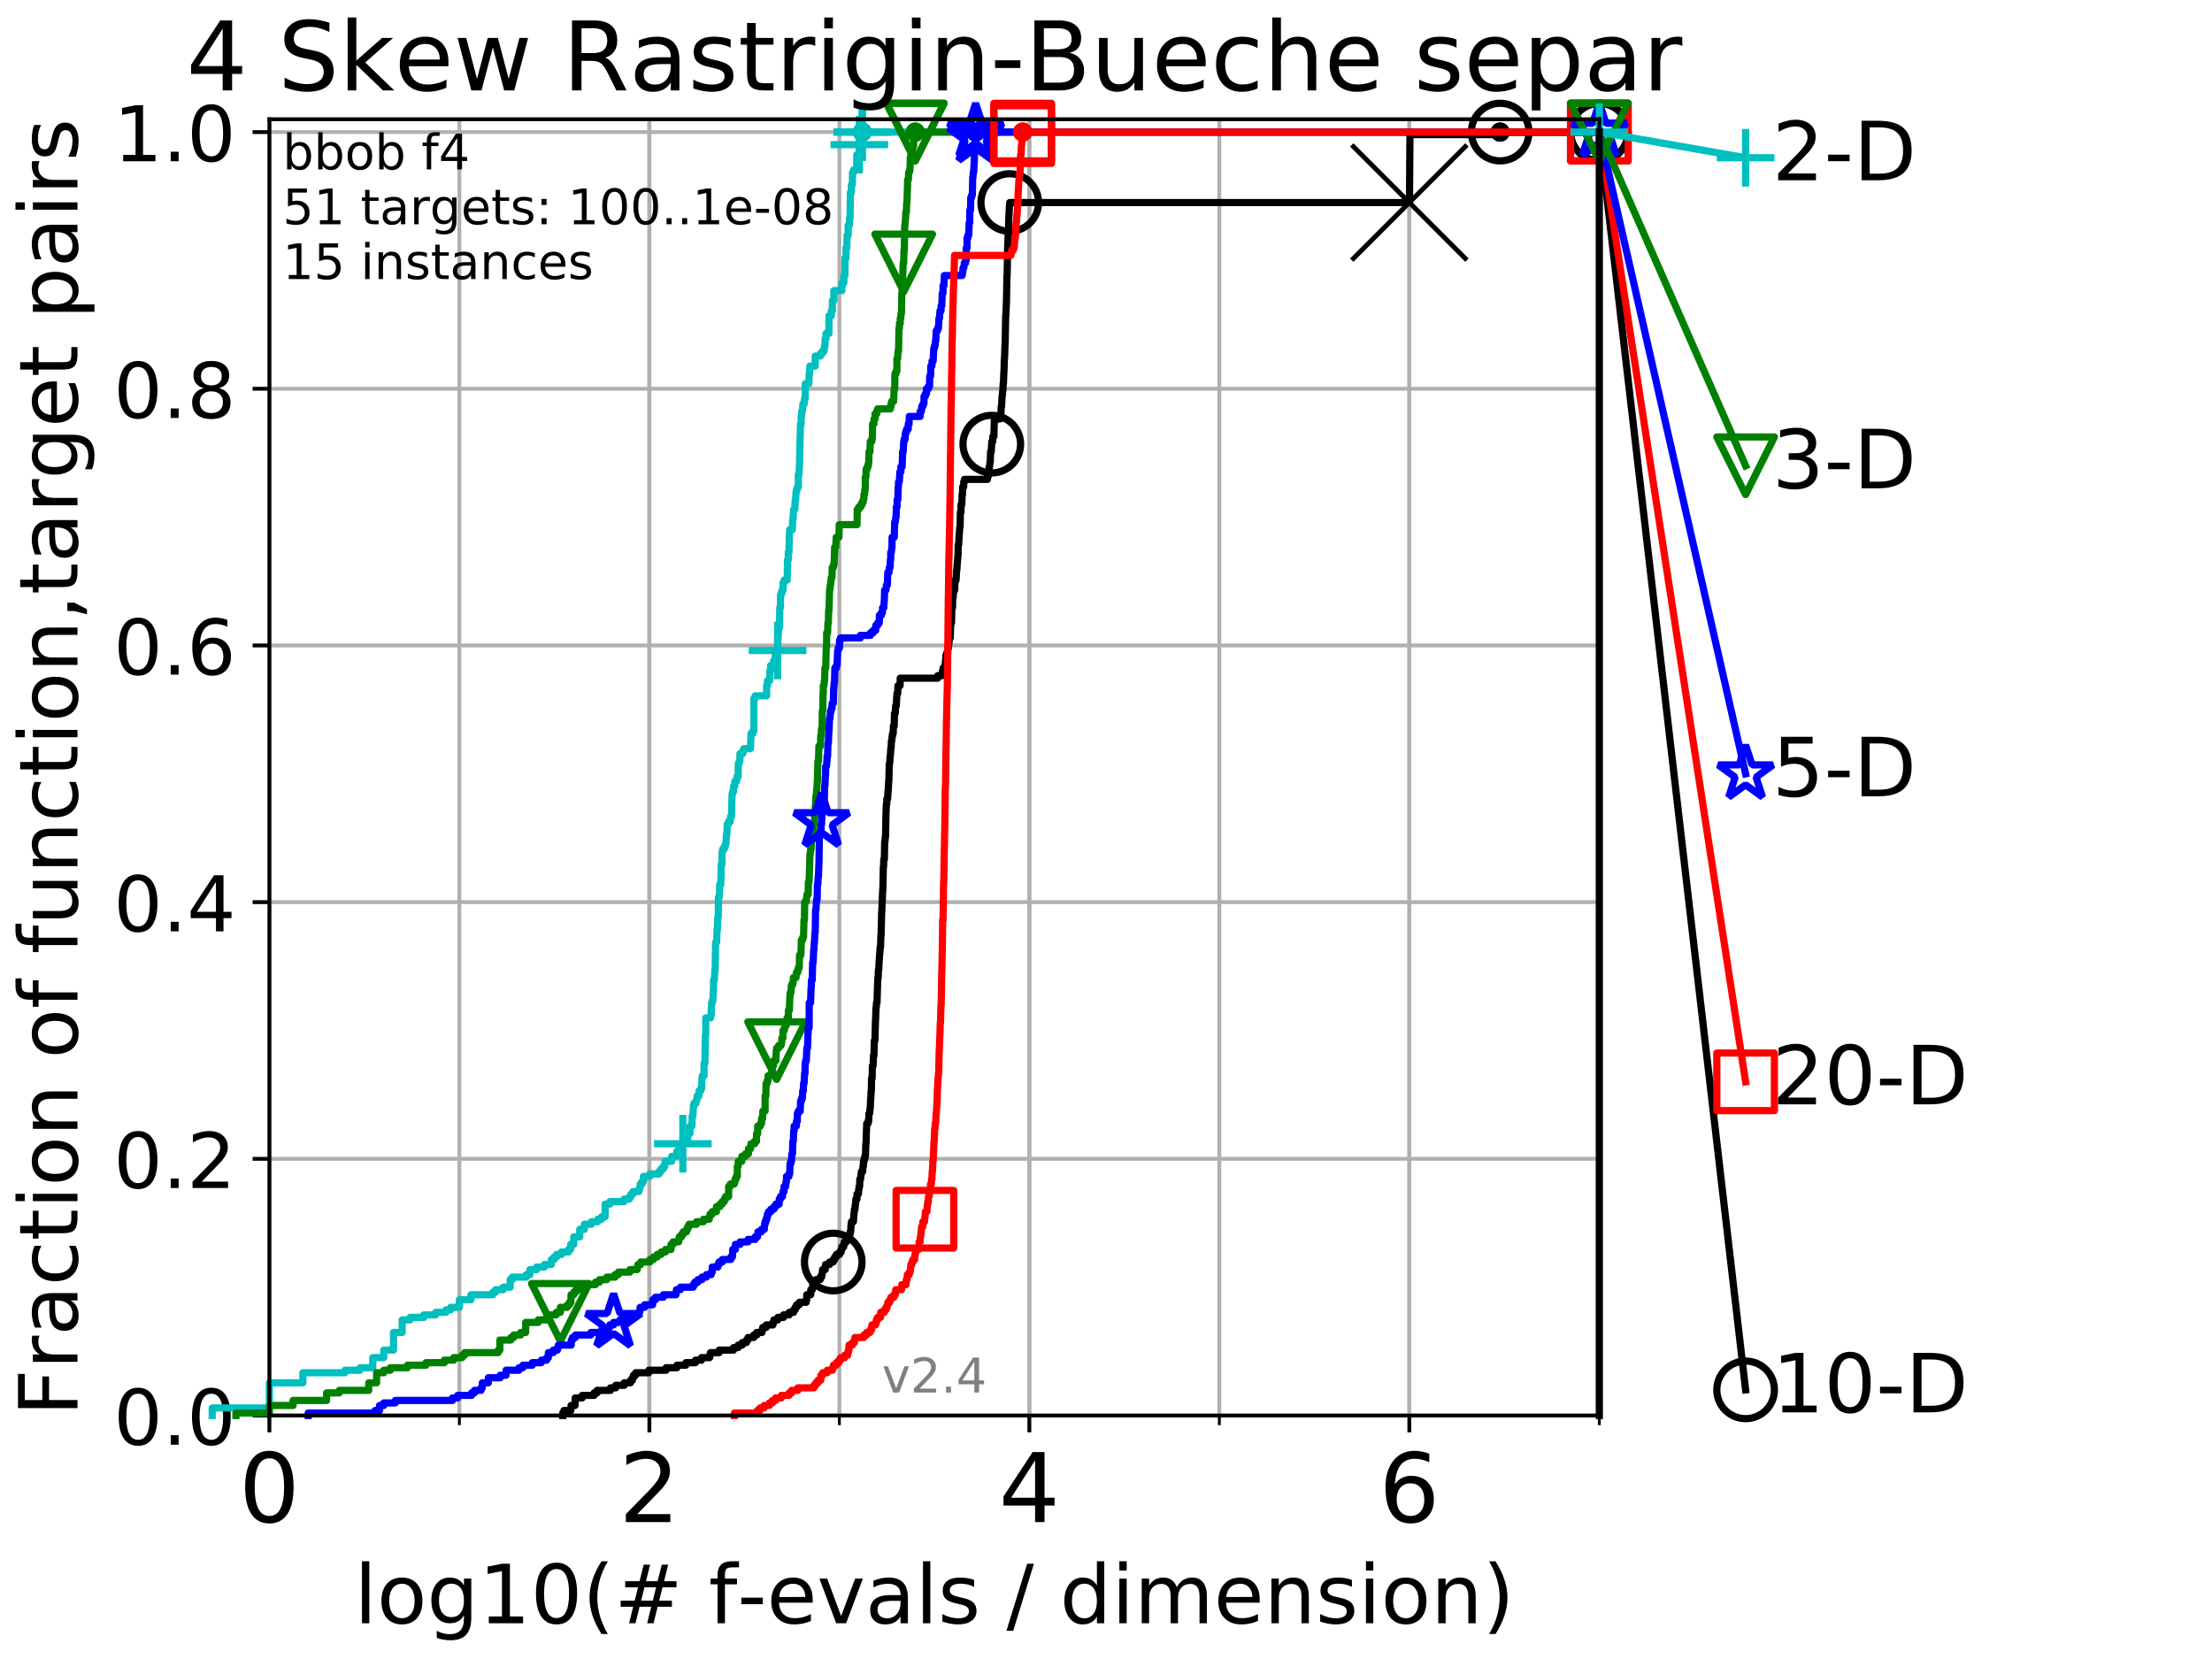 <?xml version="1.0" encoding="utf-8" standalone="no"?>
<!DOCTYPE svg PUBLIC "-//W3C//DTD SVG 1.1//EN"
  "http://www.w3.org/Graphics/SVG/1.1/DTD/svg11.dtd">
<!-- Created with matplotlib (http://matplotlib.org/) -->
<svg height="345.6pt" version="1.1" viewBox="0 0 460.8 345.6" width="460.8pt" xmlns="http://www.w3.org/2000/svg" xmlns:xlink="http://www.w3.org/1999/xlink">
 <defs>
  <style type="text/css">
*{stroke-linecap:butt;stroke-linejoin:round;}
  </style>
 </defs>
 <g id="figure_1">
  <g id="patch_1">
   <path d="M 0 345.6 
L 460.8 345.6 
L 460.8 0 
L 0 0 
z
" style="fill:#ffffff;"/>
  </g>
  <g id="axes_1">
   <g id="patch_2">
    <path d="M 56.12 294.88 
L 333.168 294.88 
L 333.168 24.84 
L 56.12 24.84 
z
" style="fill:#ffffff;"/>
   </g>
   <g id="matplotlib.axis_1">
    <g id="xtick_1">
     <g id="line2d_1">
      <path clip-path="url(#pa433211d65)" d="M 56.12 294.88 
L 56.12 24.84 
" style="fill:none;stroke:#b0b0b0;stroke-linecap:square;stroke-width:0.8;"/>
     </g>
     <g id="line2d_2">
      <defs>
       <path d="M 0 0 
L 0 3.5 
" id="mf290c90765" style="stroke:#000000;stroke-width:0.8;"/>
      </defs>
      <g>
       <use style="stroke:#000000;stroke-width:0.8;" x="56.12" xlink:href="#mf290c90765" y="294.88"/>
      </g>
     </g>
     <g id="text_1">
      <!-- 0 -->
      <defs>
       <path d="M 31.781 66.406 
Q 24.172 66.406 20.328 58.906 
Q 16.5 51.422 16.5 36.375 
Q 16.5 21.391 20.328 13.891 
Q 24.172 6.391 31.781 6.391 
Q 39.453 6.391 43.281 13.891 
Q 47.125 21.391 47.125 36.375 
Q 47.125 51.422 43.281 58.906 
Q 39.453 66.406 31.781 66.406 
z
M 31.781 74.219 
Q 44.047 74.219 50.516 64.516 
Q 56.984 54.828 56.984 36.375 
Q 56.984 17.969 50.516 8.266 
Q 44.047 -1.422 31.781 -1.422 
Q 19.531 -1.422 13.062 8.266 
Q 6.594 17.969 6.594 36.375 
Q 6.594 54.828 13.062 64.516 
Q 19.531 74.219 31.781 74.219 
z
" id="DejaVuSans-30"/>
      </defs>
      <g transform="translate(49.758 317.077)scale(0.2 -0.2)">
       <use xlink:href="#DejaVuSans-30"/>
      </g>
     </g>
    </g>
    <g id="xtick_2">
     <g id="line2d_3">
      <path clip-path="url(#pa433211d65)" d="M 135.277 294.88 
L 135.277 24.84 
" style="fill:none;stroke:#b0b0b0;stroke-linecap:square;stroke-width:0.8;"/>
     </g>
     <g id="line2d_4">
      <g>
       <use style="stroke:#000000;stroke-width:0.8;" x="135.277" xlink:href="#mf290c90765" y="294.88"/>
      </g>
     </g>
     <g id="text_2">
      <!-- 2 -->
      <defs>
       <path d="M 19.188 8.297 
L 53.609 8.297 
L 53.609 0 
L 7.328 0 
L 7.328 8.297 
Q 12.938 14.109 22.625 23.891 
Q 32.328 33.688 34.812 36.531 
Q 39.547 41.844 41.422 45.531 
Q 43.312 49.219 43.312 52.781 
Q 43.312 58.594 39.234 62.25 
Q 35.156 65.922 28.609 65.922 
Q 23.969 65.922 18.812 64.312 
Q 13.672 62.703 7.812 59.422 
L 7.812 69.391 
Q 13.766 71.781 18.938 73 
Q 24.125 74.219 28.422 74.219 
Q 39.75 74.219 46.484 68.547 
Q 53.219 62.891 53.219 53.422 
Q 53.219 48.922 51.531 44.891 
Q 49.859 40.875 45.406 35.406 
Q 44.188 33.984 37.641 27.219 
Q 31.109 20.453 19.188 8.297 
z
" id="DejaVuSans-32"/>
      </defs>
      <g transform="translate(128.914 317.077)scale(0.2 -0.2)">
       <use xlink:href="#DejaVuSans-32"/>
      </g>
     </g>
    </g>
    <g id="xtick_3">
     <g id="line2d_5">
      <path clip-path="url(#pa433211d65)" d="M 214.433 294.88 
L 214.433 24.84 
" style="fill:none;stroke:#b0b0b0;stroke-linecap:square;stroke-width:0.8;"/>
     </g>
     <g id="line2d_6">
      <g>
       <use style="stroke:#000000;stroke-width:0.8;" x="214.433" xlink:href="#mf290c90765" y="294.88"/>
      </g>
     </g>
     <g id="text_3">
      <!-- 4 -->
      <defs>
       <path d="M 37.797 64.312 
L 12.891 25.391 
L 37.797 25.391 
z
M 35.203 72.906 
L 47.609 72.906 
L 47.609 25.391 
L 58.016 25.391 
L 58.016 17.188 
L 47.609 17.188 
L 47.609 0 
L 37.797 0 
L 37.797 17.188 
L 4.891 17.188 
L 4.891 26.703 
z
" id="DejaVuSans-34"/>
      </defs>
      <g transform="translate(208.071 317.077)scale(0.2 -0.2)">
       <use xlink:href="#DejaVuSans-34"/>
      </g>
     </g>
    </g>
    <g id="xtick_4">
     <g id="line2d_7">
      <path clip-path="url(#pa433211d65)" d="M 293.59 294.88 
L 293.59 24.84 
" style="fill:none;stroke:#b0b0b0;stroke-linecap:square;stroke-width:0.8;"/>
     </g>
     <g id="line2d_8">
      <g>
       <use style="stroke:#000000;stroke-width:0.8;" x="293.59" xlink:href="#mf290c90765" y="294.88"/>
      </g>
     </g>
     <g id="text_4">
      <!-- 6 -->
      <defs>
       <path d="M 33.016 40.375 
Q 26.375 40.375 22.484 35.828 
Q 18.609 31.297 18.609 23.391 
Q 18.609 15.531 22.484 10.953 
Q 26.375 6.391 33.016 6.391 
Q 39.656 6.391 43.531 10.953 
Q 47.406 15.531 47.406 23.391 
Q 47.406 31.297 43.531 35.828 
Q 39.656 40.375 33.016 40.375 
z
M 52.594 71.297 
L 52.594 62.312 
Q 48.875 64.062 45.094 64.984 
Q 41.312 65.922 37.594 65.922 
Q 27.828 65.922 22.672 59.328 
Q 17.531 52.734 16.797 39.406 
Q 19.672 43.656 24.016 45.922 
Q 28.375 48.188 33.594 48.188 
Q 44.578 48.188 50.953 41.516 
Q 57.328 34.859 57.328 23.391 
Q 57.328 12.156 50.688 5.359 
Q 44.047 -1.422 33.016 -1.422 
Q 20.359 -1.422 13.672 8.266 
Q 6.984 17.969 6.984 36.375 
Q 6.984 53.656 15.188 63.938 
Q 23.391 74.219 37.203 74.219 
Q 40.922 74.219 44.703 73.484 
Q 48.484 72.75 52.594 71.297 
z
" id="DejaVuSans-36"/>
      </defs>
      <g transform="translate(287.227 317.077)scale(0.2 -0.2)">
       <use xlink:href="#DejaVuSans-36"/>
      </g>
     </g>
    </g>
    <g id="xtick_5">
     <g id="line2d_9">
      <path clip-path="url(#pa433211d65)" d="M 56.12 294.88 
L 56.12 24.84 
" style="fill:none;stroke:#b0b0b0;stroke-linecap:square;stroke-width:0.8;"/>
     </g>
     <g id="line2d_10">
      <defs>
       <path d="M 0 0 
L 0 2 
" id="md089faecca" style="stroke:#000000;stroke-width:0.6;"/>
      </defs>
      <g>
       <use style="stroke:#000000;stroke-width:0.6;" x="56.12" xlink:href="#md089faecca" y="294.88"/>
      </g>
     </g>
    </g>
    <g id="xtick_6">
     <g id="line2d_11">
      <path clip-path="url(#pa433211d65)" d="M 95.698 294.88 
L 95.698 24.84 
" style="fill:none;stroke:#b0b0b0;stroke-linecap:square;stroke-width:0.8;"/>
     </g>
     <g id="line2d_12">
      <g>
       <use style="stroke:#000000;stroke-width:0.6;" x="95.698" xlink:href="#md089faecca" y="294.88"/>
      </g>
     </g>
    </g>
    <g id="xtick_7">
     <g id="line2d_13">
      <path clip-path="url(#pa433211d65)" d="M 135.277 294.88 
L 135.277 24.84 
" style="fill:none;stroke:#b0b0b0;stroke-linecap:square;stroke-width:0.8;"/>
     </g>
     <g id="line2d_14">
      <g>
       <use style="stroke:#000000;stroke-width:0.6;" x="135.277" xlink:href="#md089faecca" y="294.88"/>
      </g>
     </g>
    </g>
    <g id="xtick_8">
     <g id="line2d_15">
      <path clip-path="url(#pa433211d65)" d="M 174.855 294.88 
L 174.855 24.84 
" style="fill:none;stroke:#b0b0b0;stroke-linecap:square;stroke-width:0.8;"/>
     </g>
     <g id="line2d_16">
      <g>
       <use style="stroke:#000000;stroke-width:0.6;" x="174.855" xlink:href="#md089faecca" y="294.88"/>
      </g>
     </g>
    </g>
    <g id="xtick_9">
     <g id="line2d_17">
      <path clip-path="url(#pa433211d65)" d="M 214.433 294.88 
L 214.433 24.84 
" style="fill:none;stroke:#b0b0b0;stroke-linecap:square;stroke-width:0.8;"/>
     </g>
     <g id="line2d_18">
      <g>
       <use style="stroke:#000000;stroke-width:0.6;" x="214.433" xlink:href="#md089faecca" y="294.88"/>
      </g>
     </g>
    </g>
    <g id="xtick_10">
     <g id="line2d_19">
      <path clip-path="url(#pa433211d65)" d="M 254.011 294.88 
L 254.011 24.84 
" style="fill:none;stroke:#b0b0b0;stroke-linecap:square;stroke-width:0.8;"/>
     </g>
     <g id="line2d_20">
      <g>
       <use style="stroke:#000000;stroke-width:0.6;" x="254.011" xlink:href="#md089faecca" y="294.88"/>
      </g>
     </g>
    </g>
    <g id="xtick_11">
     <g id="line2d_21">
      <path clip-path="url(#pa433211d65)" d="M 293.59 294.88 
L 293.59 24.84 
" style="fill:none;stroke:#b0b0b0;stroke-linecap:square;stroke-width:0.8;"/>
     </g>
     <g id="line2d_22">
      <g>
       <use style="stroke:#000000;stroke-width:0.6;" x="293.59" xlink:href="#md089faecca" y="294.88"/>
      </g>
     </g>
    </g>
    <g id="xtick_12">
     <g id="line2d_23">
      <path clip-path="url(#pa433211d65)" d="M 333.168 294.88 
L 333.168 24.84 
" style="fill:none;stroke:#b0b0b0;stroke-linecap:square;stroke-width:0.8;"/>
     </g>
     <g id="line2d_24">
      <g>
       <use style="stroke:#000000;stroke-width:0.6;" x="333.168" xlink:href="#md089faecca" y="294.88"/>
      </g>
     </g>
    </g>
    <g id="text_5">
     <!-- log10(# f-evals / dimension) -->
     <defs>
      <path d="M 9.422 75.984 
L 18.406 75.984 
L 18.406 0 
L 9.422 0 
z
" id="DejaVuSans-6c"/>
      <path d="M 30.609 48.391 
Q 23.391 48.391 19.188 42.75 
Q 14.984 37.109 14.984 27.297 
Q 14.984 17.484 19.156 11.844 
Q 23.344 6.203 30.609 6.203 
Q 37.797 6.203 41.984 11.859 
Q 46.188 17.531 46.188 27.297 
Q 46.188 37.016 41.984 42.703 
Q 37.797 48.391 30.609 48.391 
z
M 30.609 56 
Q 42.328 56 49.016 48.375 
Q 55.719 40.766 55.719 27.297 
Q 55.719 13.875 49.016 6.219 
Q 42.328 -1.422 30.609 -1.422 
Q 18.844 -1.422 12.172 6.219 
Q 5.516 13.875 5.516 27.297 
Q 5.516 40.766 12.172 48.375 
Q 18.844 56 30.609 56 
z
" id="DejaVuSans-6f"/>
      <path d="M 45.406 27.984 
Q 45.406 37.75 41.375 43.109 
Q 37.359 48.484 30.078 48.484 
Q 22.859 48.484 18.828 43.109 
Q 14.797 37.75 14.797 27.984 
Q 14.797 18.266 18.828 12.891 
Q 22.859 7.516 30.078 7.516 
Q 37.359 7.516 41.375 12.891 
Q 45.406 18.266 45.406 27.984 
z
M 54.391 6.781 
Q 54.391 -7.172 48.188 -13.984 
Q 42 -20.797 29.203 -20.797 
Q 24.469 -20.797 20.266 -20.094 
Q 16.062 -19.391 12.109 -17.922 
L 12.109 -9.188 
Q 16.062 -11.328 19.922 -12.344 
Q 23.781 -13.375 27.781 -13.375 
Q 36.625 -13.375 41.016 -8.766 
Q 45.406 -4.156 45.406 5.172 
L 45.406 9.625 
Q 42.625 4.781 38.281 2.391 
Q 33.938 0 27.875 0 
Q 17.828 0 11.672 7.656 
Q 5.516 15.328 5.516 27.984 
Q 5.516 40.672 11.672 48.328 
Q 17.828 56 27.875 56 
Q 33.938 56 38.281 53.609 
Q 42.625 51.219 45.406 46.391 
L 45.406 54.688 
L 54.391 54.688 
z
" id="DejaVuSans-67"/>
      <path d="M 12.406 8.297 
L 28.516 8.297 
L 28.516 63.922 
L 10.984 60.406 
L 10.984 69.391 
L 28.422 72.906 
L 38.281 72.906 
L 38.281 8.297 
L 54.391 8.297 
L 54.391 0 
L 12.406 0 
z
" id="DejaVuSans-31"/>
      <path d="M 31 75.875 
Q 24.469 64.656 21.281 53.656 
Q 18.109 42.672 18.109 31.391 
Q 18.109 20.125 21.312 9.062 
Q 24.516 -2 31 -13.188 
L 23.188 -13.188 
Q 15.875 -1.703 12.234 9.375 
Q 8.594 20.453 8.594 31.391 
Q 8.594 42.281 12.203 53.312 
Q 15.828 64.359 23.188 75.875 
z
" id="DejaVuSans-28"/>
      <path d="M 51.125 44 
L 36.922 44 
L 32.812 27.688 
L 47.125 27.688 
z
M 43.797 71.781 
L 38.719 51.516 
L 52.984 51.516 
L 58.109 71.781 
L 65.922 71.781 
L 60.891 51.516 
L 76.125 51.516 
L 76.125 44 
L 58.984 44 
L 54.984 27.688 
L 70.516 27.688 
L 70.516 20.219 
L 53.078 20.219 
L 48 0 
L 40.188 0 
L 45.219 20.219 
L 30.906 20.219 
L 25.875 0 
L 18.016 0 
L 23.094 20.219 
L 7.719 20.219 
L 7.719 27.688 
L 24.906 27.688 
L 29 44 
L 13.281 44 
L 13.281 51.516 
L 30.906 51.516 
L 35.891 71.781 
z
" id="DejaVuSans-23"/>
      <path id="DejaVuSans-20"/>
      <path d="M 37.109 75.984 
L 37.109 68.5 
L 28.516 68.5 
Q 23.688 68.5 21.797 66.547 
Q 19.922 64.594 19.922 59.516 
L 19.922 54.688 
L 34.719 54.688 
L 34.719 47.703 
L 19.922 47.703 
L 19.922 0 
L 10.891 0 
L 10.891 47.703 
L 2.297 47.703 
L 2.297 54.688 
L 10.891 54.688 
L 10.891 58.5 
Q 10.891 67.625 15.141 71.797 
Q 19.391 75.984 28.609 75.984 
z
" id="DejaVuSans-66"/>
      <path d="M 4.891 31.391 
L 31.203 31.391 
L 31.203 23.391 
L 4.891 23.391 
z
" id="DejaVuSans-2d"/>
      <path d="M 56.203 29.594 
L 56.203 25.203 
L 14.891 25.203 
Q 15.484 15.922 20.484 11.062 
Q 25.484 6.203 34.422 6.203 
Q 39.594 6.203 44.453 7.469 
Q 49.312 8.734 54.109 11.281 
L 54.109 2.781 
Q 49.266 0.734 44.188 -0.344 
Q 39.109 -1.422 33.891 -1.422 
Q 20.797 -1.422 13.156 6.188 
Q 5.516 13.812 5.516 26.812 
Q 5.516 40.234 12.766 48.109 
Q 20.016 56 32.328 56 
Q 43.359 56 49.781 48.891 
Q 56.203 41.797 56.203 29.594 
z
M 47.219 32.234 
Q 47.125 39.594 43.094 43.984 
Q 39.062 48.391 32.422 48.391 
Q 24.906 48.391 20.391 44.141 
Q 15.875 39.891 15.188 32.172 
z
" id="DejaVuSans-65"/>
      <path d="M 2.984 54.688 
L 12.5 54.688 
L 29.594 8.797 
L 46.688 54.688 
L 56.203 54.688 
L 35.688 0 
L 23.484 0 
z
" id="DejaVuSans-76"/>
      <path d="M 34.281 27.484 
Q 23.391 27.484 19.188 25 
Q 14.984 22.516 14.984 16.5 
Q 14.984 11.719 18.141 8.906 
Q 21.297 6.109 26.703 6.109 
Q 34.188 6.109 38.703 11.406 
Q 43.219 16.703 43.219 25.484 
L 43.219 27.484 
z
M 52.203 31.203 
L 52.203 0 
L 43.219 0 
L 43.219 8.297 
Q 40.141 3.328 35.547 0.953 
Q 30.953 -1.422 24.312 -1.422 
Q 15.922 -1.422 10.953 3.297 
Q 6 8.016 6 15.922 
Q 6 25.141 12.172 29.828 
Q 18.359 34.516 30.609 34.516 
L 43.219 34.516 
L 43.219 35.406 
Q 43.219 41.609 39.141 45 
Q 35.062 48.391 27.688 48.391 
Q 23 48.391 18.547 47.266 
Q 14.109 46.141 10.016 43.891 
L 10.016 52.203 
Q 14.938 54.109 19.578 55.047 
Q 24.219 56 28.609 56 
Q 40.484 56 46.344 49.844 
Q 52.203 43.703 52.203 31.203 
z
" id="DejaVuSans-61"/>
      <path d="M 44.281 53.078 
L 44.281 44.578 
Q 40.484 46.531 36.375 47.5 
Q 32.281 48.484 27.875 48.484 
Q 21.188 48.484 17.844 46.438 
Q 14.5 44.391 14.5 40.281 
Q 14.5 37.156 16.891 35.375 
Q 19.281 33.594 26.516 31.984 
L 29.594 31.297 
Q 39.156 29.25 43.188 25.516 
Q 47.219 21.781 47.219 15.094 
Q 47.219 7.469 41.188 3.016 
Q 35.156 -1.422 24.609 -1.422 
Q 20.219 -1.422 15.453 -0.562 
Q 10.688 0.297 5.422 2 
L 5.422 11.281 
Q 10.406 8.688 15.234 7.391 
Q 20.062 6.109 24.812 6.109 
Q 31.156 6.109 34.562 8.281 
Q 37.984 10.453 37.984 14.406 
Q 37.984 18.062 35.516 20.016 
Q 33.062 21.969 24.703 23.781 
L 21.578 24.516 
Q 13.234 26.266 9.516 29.906 
Q 5.812 33.547 5.812 39.891 
Q 5.812 47.609 11.281 51.797 
Q 16.75 56 26.812 56 
Q 31.781 56 36.172 55.266 
Q 40.578 54.547 44.281 53.078 
z
" id="DejaVuSans-73"/>
      <path d="M 25.391 72.906 
L 33.688 72.906 
L 8.297 -9.281 
L 0 -9.281 
z
" id="DejaVuSans-2f"/>
      <path d="M 45.406 46.391 
L 45.406 75.984 
L 54.391 75.984 
L 54.391 0 
L 45.406 0 
L 45.406 8.203 
Q 42.578 3.328 38.25 0.953 
Q 33.938 -1.422 27.875 -1.422 
Q 17.969 -1.422 11.734 6.484 
Q 5.516 14.406 5.516 27.297 
Q 5.516 40.188 11.734 48.094 
Q 17.969 56 27.875 56 
Q 33.938 56 38.25 53.625 
Q 42.578 51.266 45.406 46.391 
z
M 14.797 27.297 
Q 14.797 17.391 18.875 11.75 
Q 22.953 6.109 30.078 6.109 
Q 37.203 6.109 41.297 11.75 
Q 45.406 17.391 45.406 27.297 
Q 45.406 37.203 41.297 42.844 
Q 37.203 48.484 30.078 48.484 
Q 22.953 48.484 18.875 42.844 
Q 14.797 37.203 14.797 27.297 
z
" id="DejaVuSans-64"/>
      <path d="M 9.422 54.688 
L 18.406 54.688 
L 18.406 0 
L 9.422 0 
z
M 9.422 75.984 
L 18.406 75.984 
L 18.406 64.594 
L 9.422 64.594 
z
" id="DejaVuSans-69"/>
      <path d="M 52 44.188 
Q 55.375 50.25 60.062 53.125 
Q 64.75 56 71.094 56 
Q 79.641 56 84.281 50.016 
Q 88.922 44.047 88.922 33.016 
L 88.922 0 
L 79.891 0 
L 79.891 32.719 
Q 79.891 40.578 77.094 44.375 
Q 74.312 48.188 68.609 48.188 
Q 61.625 48.188 57.562 43.547 
Q 53.516 38.922 53.516 30.906 
L 53.516 0 
L 44.484 0 
L 44.484 32.719 
Q 44.484 40.625 41.703 44.406 
Q 38.922 48.188 33.109 48.188 
Q 26.219 48.188 22.156 43.531 
Q 18.109 38.875 18.109 30.906 
L 18.109 0 
L 9.078 0 
L 9.078 54.688 
L 18.109 54.688 
L 18.109 46.188 
Q 21.188 51.219 25.484 53.609 
Q 29.781 56 35.688 56 
Q 41.656 56 45.828 52.969 
Q 50 49.953 52 44.188 
z
" id="DejaVuSans-6d"/>
      <path d="M 54.891 33.016 
L 54.891 0 
L 45.906 0 
L 45.906 32.719 
Q 45.906 40.484 42.875 44.328 
Q 39.844 48.188 33.797 48.188 
Q 26.516 48.188 22.312 43.547 
Q 18.109 38.922 18.109 30.906 
L 18.109 0 
L 9.078 0 
L 9.078 54.688 
L 18.109 54.688 
L 18.109 46.188 
Q 21.344 51.125 25.703 53.562 
Q 30.078 56 35.797 56 
Q 45.219 56 50.047 50.172 
Q 54.891 44.344 54.891 33.016 
z
" id="DejaVuSans-6e"/>
      <path d="M 8.016 75.875 
L 15.828 75.875 
Q 23.141 64.359 26.781 53.312 
Q 30.422 42.281 30.422 31.391 
Q 30.422 20.453 26.781 9.375 
Q 23.141 -1.703 15.828 -13.188 
L 8.016 -13.188 
Q 14.5 -2 17.703 9.062 
Q 20.906 20.125 20.906 31.391 
Q 20.906 42.672 17.703 53.656 
Q 14.5 64.656 8.016 75.875 
z
" id="DejaVuSans-29"/>
     </defs>
     <g transform="translate(73.803 338.154)scale(0.17 -0.17)">
      <use xlink:href="#DejaVuSans-6c"/>
      <use x="27.783" xlink:href="#DejaVuSans-6f"/>
      <use x="88.965" xlink:href="#DejaVuSans-67"/>
      <use x="152.441" xlink:href="#DejaVuSans-31"/>
      <use x="216.064" xlink:href="#DejaVuSans-30"/>
      <use x="279.688" xlink:href="#DejaVuSans-28"/>
      <use x="318.701" xlink:href="#DejaVuSans-23"/>
      <use x="402.49" xlink:href="#DejaVuSans-20"/>
      <use x="434.277" xlink:href="#DejaVuSans-66"/>
      <use x="469.404" xlink:href="#DejaVuSans-2d"/>
      <use x="505.488" xlink:href="#DejaVuSans-65"/>
      <use x="567.012" xlink:href="#DejaVuSans-76"/>
      <use x="626.191" xlink:href="#DejaVuSans-61"/>
      <use x="687.471" xlink:href="#DejaVuSans-6c"/>
      <use x="715.254" xlink:href="#DejaVuSans-73"/>
      <use x="767.354" xlink:href="#DejaVuSans-20"/>
      <use x="799.141" xlink:href="#DejaVuSans-2f"/>
      <use x="832.832" xlink:href="#DejaVuSans-20"/>
      <use x="864.619" xlink:href="#DejaVuSans-64"/>
      <use x="928.096" xlink:href="#DejaVuSans-69"/>
      <use x="955.879" xlink:href="#DejaVuSans-6d"/>
      <use x="1053.291" xlink:href="#DejaVuSans-65"/>
      <use x="1114.814" xlink:href="#DejaVuSans-6e"/>
      <use x="1178.193" xlink:href="#DejaVuSans-73"/>
      <use x="1230.293" xlink:href="#DejaVuSans-69"/>
      <use x="1258.076" xlink:href="#DejaVuSans-6f"/>
      <use x="1319.258" xlink:href="#DejaVuSans-6e"/>
      <use x="1382.637" xlink:href="#DejaVuSans-29"/>
     </g>
    </g>
   </g>
   <g id="matplotlib.axis_2">
    <g id="ytick_1">
     <g id="line2d_25">
      <path clip-path="url(#pa433211d65)" d="M 56.12 294.88 
L 333.168 294.88 
" style="fill:none;stroke:#b0b0b0;stroke-linecap:square;stroke-width:0.8;"/>
     </g>
     <g id="line2d_26">
      <defs>
       <path d="M 0 0 
L -3.5 0 
" id="m199e3d8e41" style="stroke:#000000;stroke-width:0.8;"/>
      </defs>
      <g>
       <use style="stroke:#000000;stroke-width:0.8;" x="56.12" xlink:href="#m199e3d8e41" y="294.88"/>
      </g>
     </g>
     <g id="text_6">
      <!-- 0.0 -->
      <defs>
       <path d="M 10.688 12.406 
L 21 12.406 
L 21 0 
L 10.688 0 
z
" id="DejaVuSans-2e"/>
      </defs>
      <g transform="translate(23.675 300.959)scale(0.16 -0.16)">
       <use xlink:href="#DejaVuSans-30"/>
       <use x="63.623" xlink:href="#DejaVuSans-2e"/>
       <use x="95.41" xlink:href="#DejaVuSans-30"/>
      </g>
     </g>
    </g>
    <g id="ytick_2">
     <g id="line2d_27">
      <path clip-path="url(#pa433211d65)" d="M 56.12 241.407 
L 333.168 241.407 
" style="fill:none;stroke:#b0b0b0;stroke-linecap:square;stroke-width:0.8;"/>
     </g>
     <g id="line2d_28">
      <g>
       <use style="stroke:#000000;stroke-width:0.8;" x="56.12" xlink:href="#m199e3d8e41" y="241.407"/>
      </g>
     </g>
     <g id="text_7">
      <!-- 0.2 -->
      <g transform="translate(23.675 247.485)scale(0.16 -0.16)">
       <use xlink:href="#DejaVuSans-30"/>
       <use x="63.623" xlink:href="#DejaVuSans-2e"/>
       <use x="95.41" xlink:href="#DejaVuSans-32"/>
      </g>
     </g>
    </g>
    <g id="ytick_3">
     <g id="line2d_29">
      <path clip-path="url(#pa433211d65)" d="M 56.12 187.933 
L 333.168 187.933 
" style="fill:none;stroke:#b0b0b0;stroke-linecap:square;stroke-width:0.8;"/>
     </g>
     <g id="line2d_30">
      <g>
       <use style="stroke:#000000;stroke-width:0.8;" x="56.12" xlink:href="#m199e3d8e41" y="187.933"/>
      </g>
     </g>
     <g id="text_8">
      <!-- 0.4 -->
      <g transform="translate(23.675 194.012)scale(0.16 -0.16)">
       <use xlink:href="#DejaVuSans-30"/>
       <use x="63.623" xlink:href="#DejaVuSans-2e"/>
       <use x="95.41" xlink:href="#DejaVuSans-34"/>
      </g>
     </g>
    </g>
    <g id="ytick_4">
     <g id="line2d_31">
      <path clip-path="url(#pa433211d65)" d="M 56.12 134.46 
L 333.168 134.46 
" style="fill:none;stroke:#b0b0b0;stroke-linecap:square;stroke-width:0.8;"/>
     </g>
     <g id="line2d_32">
      <g>
       <use style="stroke:#000000;stroke-width:0.8;" x="56.12" xlink:href="#m199e3d8e41" y="134.46"/>
      </g>
     </g>
     <g id="text_9">
      <!-- 0.6 -->
      <g transform="translate(23.675 140.539)scale(0.16 -0.16)">
       <use xlink:href="#DejaVuSans-30"/>
       <use x="63.623" xlink:href="#DejaVuSans-2e"/>
       <use x="95.41" xlink:href="#DejaVuSans-36"/>
      </g>
     </g>
    </g>
    <g id="ytick_5">
     <g id="line2d_33">
      <path clip-path="url(#pa433211d65)" d="M 56.12 80.987 
L 333.168 80.987 
" style="fill:none;stroke:#b0b0b0;stroke-linecap:square;stroke-width:0.8;"/>
     </g>
     <g id="line2d_34">
      <g>
       <use style="stroke:#000000;stroke-width:0.8;" x="56.12" xlink:href="#m199e3d8e41" y="80.987"/>
      </g>
     </g>
     <g id="text_10">
      <!-- 0.8 -->
      <defs>
       <path d="M 31.781 34.625 
Q 24.75 34.625 20.719 30.859 
Q 16.703 27.094 16.703 20.516 
Q 16.703 13.922 20.719 10.156 
Q 24.75 6.391 31.781 6.391 
Q 38.812 6.391 42.859 10.172 
Q 46.922 13.969 46.922 20.516 
Q 46.922 27.094 42.891 30.859 
Q 38.875 34.625 31.781 34.625 
z
M 21.922 38.812 
Q 15.578 40.375 12.031 44.719 
Q 8.5 49.078 8.5 55.328 
Q 8.5 64.062 14.719 69.141 
Q 20.953 74.219 31.781 74.219 
Q 42.672 74.219 48.875 69.141 
Q 55.078 64.062 55.078 55.328 
Q 55.078 49.078 51.531 44.719 
Q 48 40.375 41.703 38.812 
Q 48.828 37.156 52.797 32.312 
Q 56.781 27.484 56.781 20.516 
Q 56.781 9.906 50.312 4.234 
Q 43.844 -1.422 31.781 -1.422 
Q 19.734 -1.422 13.25 4.234 
Q 6.781 9.906 6.781 20.516 
Q 6.781 27.484 10.781 32.312 
Q 14.797 37.156 21.922 38.812 
z
M 18.312 54.391 
Q 18.312 48.734 21.844 45.562 
Q 25.391 42.391 31.781 42.391 
Q 38.141 42.391 41.719 45.562 
Q 45.312 48.734 45.312 54.391 
Q 45.312 60.062 41.719 63.234 
Q 38.141 66.406 31.781 66.406 
Q 25.391 66.406 21.844 63.234 
Q 18.312 60.062 18.312 54.391 
z
" id="DejaVuSans-38"/>
      </defs>
      <g transform="translate(23.675 87.066)scale(0.16 -0.16)">
       <use xlink:href="#DejaVuSans-30"/>
       <use x="63.623" xlink:href="#DejaVuSans-2e"/>
       <use x="95.41" xlink:href="#DejaVuSans-38"/>
      </g>
     </g>
    </g>
    <g id="ytick_6">
     <g id="line2d_35">
      <path clip-path="url(#pa433211d65)" d="M 56.12 27.514 
L 333.168 27.514 
" style="fill:none;stroke:#b0b0b0;stroke-linecap:square;stroke-width:0.8;"/>
     </g>
     <g id="line2d_36">
      <g>
       <use style="stroke:#000000;stroke-width:0.8;" x="56.12" xlink:href="#m199e3d8e41" y="27.514"/>
      </g>
     </g>
     <g id="text_11">
      <!-- 1.0 -->
      <g transform="translate(23.675 33.592)scale(0.16 -0.16)">
       <use xlink:href="#DejaVuSans-31"/>
       <use x="63.623" xlink:href="#DejaVuSans-2e"/>
       <use x="95.41" xlink:href="#DejaVuSans-30"/>
      </g>
     </g>
    </g>
    <g id="text_12">
     <!-- Fraction of function,target pairs -->
     <defs>
      <path d="M 9.812 72.906 
L 51.703 72.906 
L 51.703 64.594 
L 19.672 64.594 
L 19.672 43.109 
L 48.578 43.109 
L 48.578 34.812 
L 19.672 34.812 
L 19.672 0 
L 9.812 0 
z
" id="DejaVuSans-46"/>
      <path d="M 41.109 46.297 
Q 39.594 47.172 37.812 47.578 
Q 36.031 48 33.891 48 
Q 26.266 48 22.188 43.047 
Q 18.109 38.094 18.109 28.812 
L 18.109 0 
L 9.078 0 
L 9.078 54.688 
L 18.109 54.688 
L 18.109 46.188 
Q 20.953 51.172 25.484 53.578 
Q 30.031 56 36.531 56 
Q 37.453 56 38.578 55.875 
Q 39.703 55.766 41.062 55.516 
z
" id="DejaVuSans-72"/>
      <path d="M 48.781 52.594 
L 48.781 44.188 
Q 44.969 46.297 41.141 47.344 
Q 37.312 48.391 33.406 48.391 
Q 24.656 48.391 19.812 42.844 
Q 14.984 37.312 14.984 27.297 
Q 14.984 17.281 19.812 11.734 
Q 24.656 6.203 33.406 6.203 
Q 37.312 6.203 41.141 7.25 
Q 44.969 8.297 48.781 10.406 
L 48.781 2.094 
Q 45.016 0.344 40.984 -0.531 
Q 36.969 -1.422 32.422 -1.422 
Q 20.062 -1.422 12.781 6.344 
Q 5.516 14.109 5.516 27.297 
Q 5.516 40.672 12.859 48.328 
Q 20.219 56 33.016 56 
Q 37.156 56 41.109 55.141 
Q 45.062 54.297 48.781 52.594 
z
" id="DejaVuSans-63"/>
      <path d="M 18.312 70.219 
L 18.312 54.688 
L 36.812 54.688 
L 36.812 47.703 
L 18.312 47.703 
L 18.312 18.016 
Q 18.312 11.328 20.141 9.422 
Q 21.969 7.516 27.594 7.516 
L 36.812 7.516 
L 36.812 0 
L 27.594 0 
Q 17.188 0 13.234 3.875 
Q 9.281 7.766 9.281 18.016 
L 9.281 47.703 
L 2.688 47.703 
L 2.688 54.688 
L 9.281 54.688 
L 9.281 70.219 
z
" id="DejaVuSans-74"/>
      <path d="M 8.5 21.578 
L 8.5 54.688 
L 17.484 54.688 
L 17.484 21.922 
Q 17.484 14.156 20.5 10.266 
Q 23.531 6.391 29.594 6.391 
Q 36.859 6.391 41.078 11.031 
Q 45.312 15.672 45.312 23.688 
L 45.312 54.688 
L 54.297 54.688 
L 54.297 0 
L 45.312 0 
L 45.312 8.406 
Q 42.047 3.422 37.719 1 
Q 33.406 -1.422 27.688 -1.422 
Q 18.266 -1.422 13.375 4.438 
Q 8.5 10.297 8.5 21.578 
z
M 31.109 56 
z
" id="DejaVuSans-75"/>
      <path d="M 11.719 12.406 
L 22.016 12.406 
L 22.016 4 
L 14.016 -11.625 
L 7.719 -11.625 
L 11.719 4 
z
" id="DejaVuSans-2c"/>
      <path d="M 18.109 8.203 
L 18.109 -20.797 
L 9.078 -20.797 
L 9.078 54.688 
L 18.109 54.688 
L 18.109 46.391 
Q 20.953 51.266 25.266 53.625 
Q 29.594 56 35.594 56 
Q 45.562 56 51.781 48.094 
Q 58.016 40.188 58.016 27.297 
Q 58.016 14.406 51.781 6.484 
Q 45.562 -1.422 35.594 -1.422 
Q 29.594 -1.422 25.266 0.953 
Q 20.953 3.328 18.109 8.203 
z
M 48.688 27.297 
Q 48.688 37.203 44.609 42.844 
Q 40.531 48.484 33.406 48.484 
Q 26.266 48.484 22.188 42.844 
Q 18.109 37.203 18.109 27.297 
Q 18.109 17.391 22.188 11.75 
Q 26.266 6.109 33.406 6.109 
Q 40.531 6.109 44.609 11.75 
Q 48.688 17.391 48.688 27.297 
z
" id="DejaVuSans-70"/>
     </defs>
     <g transform="translate(16.14 294.999)rotate(-90)scale(0.17 -0.17)">
      <use xlink:href="#DejaVuSans-46"/>
      <use x="57.41" xlink:href="#DejaVuSans-72"/>
      <use x="98.523" xlink:href="#DejaVuSans-61"/>
      <use x="159.803" xlink:href="#DejaVuSans-63"/>
      <use x="214.783" xlink:href="#DejaVuSans-74"/>
      <use x="253.992" xlink:href="#DejaVuSans-69"/>
      <use x="281.775" xlink:href="#DejaVuSans-6f"/>
      <use x="342.957" xlink:href="#DejaVuSans-6e"/>
      <use x="406.336" xlink:href="#DejaVuSans-20"/>
      <use x="438.123" xlink:href="#DejaVuSans-6f"/>
      <use x="499.305" xlink:href="#DejaVuSans-66"/>
      <use x="534.51" xlink:href="#DejaVuSans-20"/>
      <use x="566.297" xlink:href="#DejaVuSans-66"/>
      <use x="601.502" xlink:href="#DejaVuSans-75"/>
      <use x="664.881" xlink:href="#DejaVuSans-6e"/>
      <use x="728.26" xlink:href="#DejaVuSans-63"/>
      <use x="783.24" xlink:href="#DejaVuSans-74"/>
      <use x="822.449" xlink:href="#DejaVuSans-69"/>
      <use x="850.232" xlink:href="#DejaVuSans-6f"/>
      <use x="911.414" xlink:href="#DejaVuSans-6e"/>
      <use x="974.793" xlink:href="#DejaVuSans-2c"/>
      <use x="1006.58" xlink:href="#DejaVuSans-74"/>
      <use x="1045.789" xlink:href="#DejaVuSans-61"/>
      <use x="1107.068" xlink:href="#DejaVuSans-72"/>
      <use x="1148.166" xlink:href="#DejaVuSans-67"/>
      <use x="1211.643" xlink:href="#DejaVuSans-65"/>
      <use x="1273.166" xlink:href="#DejaVuSans-74"/>
      <use x="1312.375" xlink:href="#DejaVuSans-20"/>
      <use x="1344.162" xlink:href="#DejaVuSans-70"/>
      <use x="1407.639" xlink:href="#DejaVuSans-61"/>
      <use x="1468.918" xlink:href="#DejaVuSans-69"/>
      <use x="1496.701" xlink:href="#DejaVuSans-72"/>
      <use x="1537.814" xlink:href="#DejaVuSans-73"/>
     </g>
    </g>
   </g>
   <g id="line2d_37">
    <defs>
     <path d="M 0 1.5 
C 0.398 1.5 0.779 1.342 1.061 1.061 
C 1.342 0.779 1.5 0.398 1.5 0 
C 1.5 -0.398 1.342 -0.779 1.061 -1.061 
C 0.779 -1.342 0.398 -1.5 0 -1.5 
C -0.398 -1.5 -0.779 -1.342 -1.061 -1.061 
C -1.342 -0.779 -1.5 -0.398 -1.5 0 
C -1.5 0.398 -1.342 0.779 -1.061 1.061 
C -0.779 1.342 -0.398 1.5 0 1.5 
z
" id="mdf5212469f" style="stroke:#00bfbf;"/>
    </defs>
    <g>
     <use style="fill:#00bfbf;stroke:#00bfbf;" x="179.627" xlink:href="#mdf5212469f" y="27.514"/>
     <use style="fill:#00bfbf;stroke:#00bfbf;" x="179.627" xlink:href="#mdf5212469f" y="27.514"/>
    </g>
   </g>
   <g id="line2d_38">
    <path d="M 44.206 294.88 
L 44.206 293.307 
L 56.12 293.307 
L 56.12 288.065 
L 63.089 288.065 
L 63.089 285.968 
L 71.87 285.968 
L 71.87 285.444 
L 75.004 285.444 
L 75.004 284.919 
L 77.653 284.919 
L 77.653 282.822 
L 79.949 282.822 
L 79.949 281.25 
L 81.973 281.25 
L 81.973 277.58 
L 83.784 277.58 
L 83.784 274.959 
L 85.422 274.959 
L 85.422 274.434 
L 88.294 274.434 
L 88.294 273.91 
L 90.753 273.91 
L 90.753 273.386 
L 92.905 273.386 
L 92.905 272.862 
L 93.887 272.862 
L 93.887 272.337 
L 95.698 272.337 
L 95.698 270.765 
L 98.101 270.765 
L 98.101 269.716 
L 102.668 269.716 
L 102.668 269.192 
L 103.231 269.192 
L 103.231 268.668 
L 104.819 268.668 
L 104.819 268.143 
L 106.272 268.143 
L 106.272 266.571 
L 106.731 266.571 
L 106.731 266.046 
L 109.637 266.046 
L 109.637 265.522 
L 110.385 265.522 
L 110.385 264.474 
L 111.788 264.474 
L 111.788 263.949 
L 113.396 263.949 
L 113.396 263.425 
L 114.866 263.425 
L 114.866 262.377 
L 115.421 262.377 
L 115.421 261.852 
L 115.958 261.852 
L 115.958 261.328 
L 116.984 261.328 
L 116.984 260.804 
L 118.417 260.804 
L 118.417 260.28 
L 118.87 260.28 
L 118.87 259.231 
L 119.527 259.231 
L 119.527 257.658 
L 120.77 257.658 
L 120.77 256.086 
L 121.741 256.086 
L 121.741 255.037 
L 123.19 255.037 
L 123.19 254.513 
L 124.525 254.513 
L 124.525 253.989 
L 125.31 253.989 
L 125.31 253.464 
L 126.061 253.464 
L 126.061 250.843 
L 127.06 250.843 
L 127.06 250.319 
L 129.984 250.319 
L 129.984 249.795 
L 131.116 249.795 
L 131.116 249.27 
L 131.441 249.27 
L 131.441 248.746 
L 131.865 248.746 
L 131.865 248.222 
L 133.079 248.222 
L 133.079 247.698 
L 133.274 247.698 
L 133.37 246.649 
L 133.75 246.649 
L 133.75 246.125 
L 134.029 246.125 
L 134.029 245.076 
L 135.362 245.076 
L 135.362 244.552 
L 137.301 244.552 
L 137.301 244.028 
L 137.679 244.028 
L 137.679 243.504 
L 138.194 243.504 
L 138.194 242.979 
L 138.482 242.979 
L 138.553 241.931 
L 139.918 241.931 
L 139.918 240.882 
L 140.937 240.882 
L 140.999 239.834 
L 141.485 239.834 
L 141.485 239.31 
L 141.663 239.31 
L 141.663 238.261 
L 142.246 238.261 
L 142.246 237.737 
L 143.248 237.737 
L 143.248 236.164 
L 143.727 236.164 
L 143.727 234.592 
L 144.143 234.592 
L 144.194 232.495 
L 144.347 232.495 
L 144.448 230.398 
L 144.548 230.398 
L 144.548 229.873 
L 144.945 229.873 
L 144.945 229.349 
L 145.139 229.349 
L 145.236 228.301 
L 145.617 228.301 
L 145.617 227.252 
L 145.99 227.252 
L 145.99 226.728 
L 146.173 226.728 
L 146.218 224.631 
L 146.309 224.631 
L 146.309 224.107 
L 146.667 224.107 
L 146.667 221.485 
L 146.844 221.485 
L 146.931 215.719 
L 147.018 215.719 
L 147.018 212.049 
L 148.029 212.049 
L 148.029 211.525 
L 148.152 211.525 
L 148.233 208.903 
L 148.394 208.903 
L 148.394 208.379 
L 148.514 208.379 
L 148.593 206.282 
L 148.633 206.282 
L 148.633 204.185 
L 148.829 204.185 
L 148.907 202.088 
L 148.985 202.088 
L 149.062 196.321 
L 149.292 196.321 
L 149.367 193.7 
L 149.443 193.7 
L 149.518 191.079 
L 149.63 191.079 
L 149.668 186.885 
L 149.853 186.885 
L 149.926 184.264 
L 150.145 184.264 
L 150.253 180.07 
L 150.396 180.07 
L 150.396 177.449 
L 150.538 177.449 
L 150.538 176.924 
L 150.854 176.924 
L 150.854 176.4 
L 151.095 176.4 
L 151.095 175.876 
L 151.231 175.876 
L 151.333 173.779 
L 151.434 173.779 
L 151.501 171.682 
L 151.766 171.682 
L 151.766 171.158 
L 152.125 171.158 
L 152.189 170.109 
L 152.381 170.109 
L 152.476 165.915 
L 152.508 165.915 
L 152.508 165.391 
L 152.633 165.391 
L 152.633 164.867 
L 152.82 164.867 
L 152.82 163.818 
L 153.066 163.818 
L 153.066 162.77 
L 153.429 162.77 
L 153.429 162.245 
L 153.548 162.245 
L 153.548 161.721 
L 153.784 161.721 
L 153.784 159.1 
L 153.987 159.1 
L 153.987 158.576 
L 154.132 158.576 
L 154.132 157.003 
L 154.724 157.003 
L 154.724 156.479 
L 154.944 156.479 
L 154.944 155.954 
L 156.337 155.954 
L 156.438 152.809 
L 156.834 152.809 
L 156.834 152.285 
L 157.054 152.285 
L 157.054 145.469 
L 157.318 145.469 
L 157.318 144.945 
L 159.696 144.945 
L 159.696 142.848 
L 159.862 142.848 
L 159.862 141.8 
L 160.348 141.8 
L 160.388 139.703 
L 160.527 139.703 
L 160.527 138.654 
L 161.13 138.654 
L 161.168 137.606 
L 161.489 137.606 
L 161.545 136.033 
L 161.638 136.033 
L 161.638 135.509 
L 161.986 135.509 
L 162.059 132.887 
L 162.113 132.887 
L 162.149 130.79 
L 162.382 130.79 
L 162.435 126.596 
L 162.576 126.596 
L 162.593 123.975 
L 162.733 123.975 
L 162.733 123.451 
L 162.923 123.451 
L 162.923 122.927 
L 163.129 122.927 
L 163.129 121.354 
L 163.348 121.354 
L 163.348 120.83 
L 163.991 120.83 
L 164.055 116.636 
L 164.216 116.636 
L 164.216 115.063 
L 164.359 115.063 
L 164.453 110.869 
L 164.501 110.869 
L 164.501 110.345 
L 165.057 110.345 
L 165.132 108.248 
L 165.193 108.248 
L 165.283 106.675 
L 165.313 106.675 
L 165.313 106.151 
L 165.58 106.151 
L 165.654 104.054 
L 165.742 104.054 
L 165.829 102.481 
L 165.916 102.481 
L 165.916 101.957 
L 166.103 101.957 
L 166.103 101.433 
L 166.302 101.433 
L 166.316 98.811 
L 166.443 98.811 
L 166.541 96.714 
L 166.555 96.714 
L 166.652 91.472 
L 166.68 91.472 
L 166.762 88.326 
L 166.886 88.326 
L 166.886 86.754 
L 167.008 86.754 
L 167.008 85.705 
L 167.157 85.705 
L 167.264 84.132 
L 167.543 84.132 
L 167.582 83.084 
L 167.739 83.084 
L 167.739 79.938 
L 168.489 79.938 
L 168.576 77.841 
L 168.65 77.841 
L 168.687 76.269 
L 169.83 76.269 
L 169.83 74.172 
L 170.901 74.172 
L 170.901 73.647 
L 171.318 73.647 
L 171.318 73.123 
L 171.693 73.123 
L 171.766 72.075 
L 171.848 72.075 
L 171.909 70.502 
L 172.071 70.502 
L 172.071 69.453 
L 172.687 69.453 
L 172.687 65.784 
L 173.177 65.784 
L 173.177 64.735 
L 173.394 64.735 
L 173.403 62.638 
L 173.7 62.638 
L 173.7 60.541 
L 175.38 60.541 
L 175.38 58.969 
L 175.791 58.969 
L 175.808 57.396 
L 176.018 57.396 
L 176.042 53.726 
L 176.241 53.726 
L 176.241 51.629 
L 176.415 51.629 
L 176.462 49.008 
L 176.695 49.008 
L 176.695 46.911 
L 176.956 46.911 
L 176.978 45.338 
L 177.092 45.338 
L 177.152 40.096 
L 177.361 40.096 
L 177.361 38.523 
L 177.546 38.523 
L 177.612 35.902 
L 177.83 35.902 
L 177.83 35.377 
L 178.448 35.377 
L 178.483 32.232 
L 178.99 32.232 
L 179.011 30.135 
L 179.378 30.135 
L 179.378 29.086 
L 179.496 29.086 
L 179.496 28.038 
L 179.627 28.038 
L 179.627 27.514 
L 333.168 27.514 
L 333.168 27.514 
" style="fill:none;stroke:#00bfbf;stroke-linecap:square;stroke-width:1.5;"/>
   </g>
   <g id="line2d_39">
    <defs>
     <path d="M -6 0 
L 6 0 
M 0 6 
L 0 -6 
" id="m5a8be6e20f" style="stroke:#00bfbf;stroke-width:1.5;"/>
    </defs>
    <g>
     <use style="fill-opacity:0;stroke:#00bfbf;stroke-width:1.5;" x="142.246" xlink:href="#m5a8be6e20f" y="238.261"/>
     <use style="fill-opacity:0;stroke:#00bfbf;stroke-width:1.5;" x="161.986" xlink:href="#m5a8be6e20f" y="135.509"/>
     <use style="fill-opacity:0;stroke:#00bfbf;stroke-width:1.5;" x="179.011" xlink:href="#m5a8be6e20f" y="30.135"/>
     <use style="fill-opacity:0;stroke:#00bfbf;stroke-width:1.5;" x="179.627" xlink:href="#m5a8be6e20f" y="27.514"/>
     <use style="fill-opacity:0;stroke:#00bfbf;stroke-width:1.5;" x="179.627" xlink:href="#m5a8be6e20f" y="27.514"/>
     <use style="fill-opacity:0;stroke:#00bfbf;stroke-width:1.5;" x="333.168" xlink:href="#m5a8be6e20f" y="27.514"/>
    </g>
   </g>
   <g id="line2d_40">
    <path style="fill:none;stroke:#00bfbf;stroke-linecap:square;stroke-width:1.5;"/>
    <g/>
   </g>
   <g id="line2d_41">
    <defs>
     <path d="M 0 1.5 
C 0.398 1.5 0.779 1.342 1.061 1.061 
C 1.342 0.779 1.5 0.398 1.5 0 
C 1.5 -0.398 1.342 -0.779 1.061 -1.061 
C 0.779 -1.342 0.398 -1.5 0 -1.5 
C -0.398 -1.5 -0.779 -1.342 -1.061 -1.061 
C -1.342 -0.779 -1.5 -0.398 -1.5 0 
C -1.5 0.398 -1.342 0.779 -1.061 1.061 
C -0.779 1.342 -0.398 1.5 0 1.5 
z
" id="m71b457abe0" style="stroke:#008000;"/>
    </defs>
    <g>
     <use style="fill:#008000;stroke:#008000;" x="190.664" xlink:href="#m71b457abe0" y="27.514"/>
     <use style="fill:#008000;stroke:#008000;" x="190.664" xlink:href="#m71b457abe0" y="27.514"/>
    </g>
   </g>
   <g id="line2d_42">
    <path d="M 49.151 294.88 
L 49.151 294.356 
L 56.12 294.356 
L 56.12 292.783 
L 61.065 292.783 
L 61.065 291.735 
L 68.034 291.735 
L 68.034 290.162 
L 70.684 290.162 
L 70.684 289.638 
L 76.815 289.638 
L 76.815 288.065 
L 78.453 288.065 
L 78.453 285.968 
L 79.949 285.968 
L 79.949 285.444 
L 81.324 285.444 
L 81.324 284.919 
L 84.893 284.919 
L 84.893 284.395 
L 88.729 284.395 
L 88.729 283.871 
L 92.564 283.871 
L 92.564 283.347 
L 94.512 283.347 
L 94.512 282.822 
L 96.262 282.822 
L 96.262 282.298 
L 96.808 282.298 
L 96.808 281.774 
L 103.777 281.774 
L 103.777 281.25 
L 104.131 281.25 
L 104.131 279.153 
L 106.427 279.153 
L 106.427 278.628 
L 107.03 278.628 
L 107.03 278.104 
L 108.451 278.104 
L 108.451 277.58 
L 109.509 277.58 
L 109.509 275.483 
L 112.122 275.483 
L 112.122 274.959 
L 113.8 274.959 
L 113.8 274.434 
L 114.196 274.434 
L 114.196 273.91 
L 115.869 273.91 
L 115.869 273.386 
L 116.733 273.386 
L 116.733 272.337 
L 118.187 272.337 
L 118.187 271.813 
L 118.645 271.813 
L 118.645 271.289 
L 118.944 271.289 
L 118.944 269.716 
L 119.527 269.716 
L 119.527 269.192 
L 119.951 269.192 
L 119.951 268.668 
L 120.77 268.668 
L 120.77 267.619 
L 124.036 267.619 
L 124.036 267.095 
L 124.896 267.095 
L 124.896 266.571 
L 126.4 266.571 
L 126.4 266.046 
L 128.134 266.046 
L 128.134 265.522 
L 128.815 265.522 
L 128.815 264.998 
L 131.225 264.998 
L 131.225 264.474 
L 132.751 264.474 
L 132.751 263.949 
L 132.883 263.949 
L 132.883 263.425 
L 133.466 263.425 
L 133.466 262.901 
L 135.391 262.901 
L 135.391 262.377 
L 136.115 262.377 
L 136.115 261.852 
L 136.915 261.852 
L 136.915 261.328 
L 137.729 261.328 
L 137.729 260.804 
L 138.648 260.804 
L 138.648 260.28 
L 139.786 260.28 
L 139.786 259.231 
L 140.221 259.231 
L 140.221 258.707 
L 141.384 258.707 
L 141.384 258.183 
L 141.504 258.183 
L 141.504 257.658 
L 141.976 257.658 
L 141.976 257.134 
L 142.322 257.134 
L 142.322 256.61 
L 143.03 256.61 
L 143.03 256.086 
L 143.248 256.086 
L 143.248 255.561 
L 143.533 255.561 
L 143.533 255.037 
L 145.091 255.037 
L 145.091 254.513 
L 146.549 254.513 
L 146.549 253.989 
L 147.754 253.989 
L 147.754 253.464 
L 147.892 253.464 
L 147.892 252.94 
L 148.354 252.94 
L 148.354 252.416 
L 149.241 252.416 
L 149.241 251.367 
L 149.963 251.367 
L 149.963 250.843 
L 150.444 250.843 
L 150.444 250.319 
L 150.888 250.319 
L 150.888 249.795 
L 151.141 249.795 
L 151.141 249.27 
L 151.788 249.27 
L 151.788 247.173 
L 152.136 247.173 
L 152.136 246.649 
L 152.974 246.649 
L 152.974 246.125 
L 153.137 246.125 
L 153.137 245.601 
L 153.359 245.601 
L 153.359 245.076 
L 153.597 245.076 
L 153.597 242.979 
L 153.774 242.979 
L 153.774 241.931 
L 154.538 241.931 
L 154.538 240.882 
L 155.287 240.882 
L 155.287 240.358 
L 155.92 240.358 
L 155.92 239.31 
L 156.345 239.31 
L 156.446 238.261 
L 157.214 238.261 
L 157.214 237.737 
L 157.594 237.737 
L 157.594 236.164 
L 157.842 236.164 
L 157.842 234.592 
L 158.388 234.592 
L 158.388 234.067 
L 158.64 234.067 
L 158.64 233.019 
L 158.86 233.019 
L 158.918 231.446 
L 159.389 231.446 
L 159.389 228.301 
L 159.543 228.301 
L 159.585 225.679 
L 159.82 225.679 
L 159.82 225.155 
L 159.998 225.155 
L 159.998 224.107 
L 160.613 224.107 
L 160.613 223.582 
L 160.873 223.582 
L 160.873 222.01 
L 161.142 222.01 
L 161.142 220.961 
L 161.631 220.961 
L 161.706 218.864 
L 161.779 218.864 
L 161.779 218.34 
L 162.191 218.34 
L 162.191 217.816 
L 162.71 217.816 
L 162.71 217.291 
L 162.837 217.291 
L 162.883 216.243 
L 163.1 216.243 
L 163.1 214.67 
L 163.393 214.67 
L 163.393 214.146 
L 163.515 214.146 
L 163.515 213.622 
L 163.801 213.622 
L 163.834 212.573 
L 163.942 212.573 
L 163.942 212.049 
L 164.232 212.049 
L 164.232 210.476 
L 164.432 210.476 
L 164.527 207.855 
L 164.548 207.855 
L 164.61 206.806 
L 164.765 206.806 
L 164.858 205.234 
L 165.102 205.234 
L 165.102 204.709 
L 165.243 204.709 
L 165.263 203.661 
L 165.824 203.661 
L 165.892 202.612 
L 166.16 202.612 
L 166.16 202.088 
L 166.321 202.088 
L 166.321 201.564 
L 166.499 201.564 
L 166.555 198.943 
L 166.84 198.943 
L 166.94 195.797 
L 167.202 195.797 
L 167.202 195.273 
L 167.388 195.273 
L 167.486 191.603 
L 167.582 191.603 
L 167.626 187.933 
L 167.894 187.933 
L 167.894 187.409 
L 168.005 187.409 
L 168.099 186.361 
L 168.36 186.361 
L 168.402 183.739 
L 168.543 183.739 
L 168.65 180.594 
L 168.658 180.594 
L 168.716 177.973 
L 168.773 177.973 
L 168.863 176.924 
L 168.96 176.924 
L 169.048 175.352 
L 169.073 175.352 
L 169.113 173.779 
L 169.335 173.779 
L 169.335 173.255 
L 169.477 173.255 
L 169.524 171.682 
L 169.609 171.682 
L 169.718 170.109 
L 169.749 170.109 
L 169.841 168.012 
L 169.887 168.012 
L 169.941 165.915 
L 170.032 165.915 
L 170.13 164.342 
L 170.16 164.342 
L 170.258 162.77 
L 170.28 162.77 
L 170.377 158.576 
L 170.511 158.576 
L 170.591 155.43 
L 170.912 155.43 
L 170.976 153.333 
L 171.055 153.333 
L 171.141 151.76 
L 171.254 151.76 
L 171.303 148.091 
L 171.388 148.091 
L 171.458 144.421 
L 171.507 144.421 
L 171.507 142.848 
L 171.645 142.848 
L 171.735 141.8 
L 171.776 141.8 
L 171.844 139.178 
L 172.014 139.178 
L 172.115 134.984 
L 172.182 134.984 
L 172.209 131.839 
L 172.402 131.839 
L 172.474 129.742 
L 172.56 129.742 
L 172.625 127.121 
L 172.703 127.121 
L 172.813 122.927 
L 172.878 122.927 
L 172.961 121.878 
L 173.012 121.878 
L 173.095 120.83 
L 173.171 120.83 
L 173.171 120.306 
L 173.322 120.306 
L 173.365 118.209 
L 173.607 118.209 
L 173.607 117.684 
L 173.742 117.684 
L 173.852 114.539 
L 173.858 114.539 
L 173.858 114.015 
L 174.093 114.015 
L 174.195 111.918 
L 174.769 111.918 
L 174.826 109.296 
L 178.543 109.296 
L 178.575 106.151 
L 178.886 106.151 
L 178.886 105.627 
L 179.325 105.627 
L 179.325 105.102 
L 179.61 105.102 
L 179.61 104.578 
L 179.825 104.578 
L 179.825 104.054 
L 179.937 104.054 
L 179.971 103.005 
L 180.102 103.005 
L 180.165 101.957 
L 180.249 101.957 
L 180.27 99.336 
L 180.399 99.336 
L 180.42 97.763 
L 180.647 97.763 
L 180.647 97.239 
L 180.842 97.239 
L 180.842 96.714 
L 180.955 96.714 
L 181.047 94.093 
L 181.238 94.093 
L 181.289 91.996 
L 181.594 91.996 
L 181.594 91.472 
L 181.717 91.472 
L 181.771 88.326 
L 182.048 88.326 
L 182.067 87.278 
L 182.28 87.278 
L 182.28 86.229 
L 182.626 86.229 
L 182.626 85.705 
L 182.811 85.705 
L 182.811 85.181 
L 185.485 85.181 
L 185.485 84.657 
L 185.617 84.657 
L 185.617 84.132 
L 185.751 84.132 
L 185.751 83.608 
L 186.163 83.608 
L 186.269 80.987 
L 186.393 80.987 
L 186.425 77.841 
L 186.654 77.841 
L 186.654 77.317 
L 186.838 77.317 
L 186.838 74.696 
L 186.994 74.696 
L 187.076 73.123 
L 187.188 73.123 
L 187.263 68.405 
L 187.374 68.405 
L 187.374 67.356 
L 187.537 67.356 
L 187.537 66.308 
L 187.651 66.308 
L 187.703 65.259 
L 187.79 65.259 
L 187.865 61.066 
L 187.927 61.066 
L 188.02 57.92 
L 188.041 57.92 
L 188.145 54.775 
L 188.256 54.775 
L 188.313 52.153 
L 188.387 52.153 
L 188.467 46.911 
L 188.547 46.911 
L 188.632 45.338 
L 188.676 45.338 
L 188.676 44.29 
L 188.801 44.29 
L 188.877 42.193 
L 188.941 42.193 
L 189.024 39.047 
L 189.059 39.047 
L 189.059 37.474 
L 189.229 37.474 
L 189.291 35.902 
L 189.458 35.902 
L 189.458 35.377 
L 189.573 35.377 
L 189.633 32.756 
L 189.749 32.756 
L 189.793 31.708 
L 190.081 31.708 
L 190.102 30.659 
L 190.285 30.659 
L 190.379 29.086 
L 190.462 29.086 
L 190.462 28.562 
L 190.65 28.562 
L 190.664 27.514 
L 333.168 27.514 
L 333.168 27.514 
" style="fill:none;stroke:#008000;stroke-linecap:square;stroke-width:1.5;"/>
   </g>
   <g id="line2d_43">
    <defs>
     <path d="M -0 6 
L 6 -6 
L -6 -6 
z
" id="mffb02e46c6" style="stroke:#008000;stroke-linejoin:miter;stroke-width:1.5;"/>
    </defs>
    <g>
     <use style="fill-opacity:0;stroke:#008000;stroke-linejoin:miter;stroke-width:1.5;" x="116.733" xlink:href="#mffb02e46c6" y="273.386"/>
     <use style="fill-opacity:0;stroke:#008000;stroke-linejoin:miter;stroke-width:1.5;" x="161.779" xlink:href="#mffb02e46c6" y="218.864"/>
     <use style="fill-opacity:0;stroke:#008000;stroke-linejoin:miter;stroke-width:1.5;" x="188.256" xlink:href="#mffb02e46c6" y="54.775"/>
     <use style="fill-opacity:0;stroke:#008000;stroke-linejoin:miter;stroke-width:1.5;" x="190.664" xlink:href="#mffb02e46c6" y="27.514"/>
     <use style="fill-opacity:0;stroke:#008000;stroke-linejoin:miter;stroke-width:1.5;" x="190.664" xlink:href="#mffb02e46c6" y="27.514"/>
     <use style="fill-opacity:0;stroke:#008000;stroke-linejoin:miter;stroke-width:1.5;" x="333.168" xlink:href="#mffb02e46c6" y="27.514"/>
    </g>
   </g>
   <g id="line2d_44">
    <path style="fill:none;stroke:#008000;stroke-linecap:square;stroke-width:1.5;"/>
    <g/>
   </g>
   <g id="line2d_45">
    <defs>
     <path d="M 0 1.5 
C 0.398 1.5 0.779 1.342 1.061 1.061 
C 1.342 0.779 1.5 0.398 1.5 0 
C 1.5 -0.398 1.342 -0.779 1.061 -1.061 
C 0.779 -1.342 0.398 -1.5 0 -1.5 
C -0.398 -1.5 -0.779 -1.342 -1.061 -1.061 
C -1.342 -0.779 -1.5 -0.398 -1.5 0 
C -1.5 0.398 -1.342 0.779 -1.061 1.061 
C -0.779 1.342 -0.398 1.5 0 1.5 
z
" id="meb6508f5b1" style="stroke:#0000ff;"/>
    </defs>
    <g>
     <use style="fill:#0000ff;stroke:#0000ff;" x="203.245" xlink:href="#meb6508f5b1" y="27.514"/>
     <use style="fill:#0000ff;stroke:#0000ff;" x="203.245" xlink:href="#meb6508f5b1" y="27.514"/>
    </g>
   </g>
   <g id="line2d_46">
    <path d="M 64.199 294.88 
L 64.199 294.356 
L 78.137 294.356 
L 78.137 293.832 
L 79.067 293.832 
L 79.067 292.783 
L 79.949 292.783 
L 79.949 292.259 
L 82.351 292.259 
L 82.351 291.735 
L 94.265 291.735 
L 94.265 291.21 
L 95.351 291.21 
L 95.351 290.686 
L 98.249 290.686 
L 98.249 290.162 
L 98.832 290.162 
L 98.832 289.638 
L 100.208 289.638 
L 100.208 289.113 
L 100.47 289.113 
L 100.47 288.065 
L 101.726 288.065 
L 101.726 287.016 
L 104.201 287.016 
L 104.201 286.492 
L 105.415 286.492 
L 105.415 285.444 
L 108.121 285.444 
L 108.121 284.919 
L 108.935 284.919 
L 108.935 284.395 
L 110.889 284.395 
L 110.889 283.871 
L 112.771 283.871 
L 112.771 283.347 
L 113.88 283.347 
L 113.88 282.822 
L 114.235 282.822 
L 114.235 281.774 
L 115.256 281.774 
L 115.256 281.25 
L 116.116 281.25 
L 116.116 280.725 
L 116.324 280.725 
L 116.324 280.201 
L 119.003 280.201 
L 119.003 279.153 
L 119.267 279.153 
L 119.267 278.628 
L 119.867 278.628 
L 119.867 278.104 
L 123.085 278.104 
L 123.085 277.58 
L 125.795 277.58 
L 125.795 277.056 
L 126.667 277.056 
L 126.667 276.531 
L 127.004 276.531 
L 127.004 276.007 
L 127.819 276.007 
L 127.819 275.483 
L 129.146 275.483 
L 129.146 274.959 
L 130.008 274.959 
L 130.008 274.434 
L 130.739 274.434 
L 130.739 273.91 
L 133.04 273.91 
L 133.04 273.386 
L 133.274 273.386 
L 133.351 272.337 
L 134.286 272.337 
L 134.286 271.813 
L 135.951 271.813 
L 135.984 270.765 
L 136.536 270.765 
L 136.536 270.24 
L 138.18 270.24 
L 138.18 269.716 
L 140.813 269.716 
L 140.912 268.668 
L 141.734 268.668 
L 141.734 268.143 
L 144.397 268.143 
L 144.397 267.619 
L 144.738 267.619 
L 144.738 267.095 
L 145.38 267.095 
L 145.38 266.571 
L 146.218 266.571 
L 146.218 266.046 
L 147.156 266.046 
L 147.156 265.522 
L 148.16 265.522 
L 148.16 264.998 
L 148.37 264.998 
L 148.37 263.949 
L 149.533 263.949 
L 149.533 263.425 
L 149.772 263.425 
L 149.772 262.901 
L 150.467 262.901 
L 150.467 262.377 
L 152.234 262.377 
L 152.234 261.852 
L 152.577 261.852 
L 152.64 260.28 
L 153.194 260.28 
L 153.194 259.231 
L 154.183 259.231 
L 154.183 258.707 
L 155.83 258.707 
L 155.83 258.183 
L 157.313 258.183 
L 157.313 257.658 
L 157.793 257.658 
L 157.895 256.61 
L 158.626 256.61 
L 158.626 256.086 
L 159.234 256.086 
L 159.268 255.037 
L 159.386 255.037 
L 159.386 254.513 
L 159.571 254.513 
L 159.571 253.989 
L 159.746 253.989 
L 159.746 253.464 
L 159.87 253.464 
L 159.87 252.94 
L 160.074 252.94 
L 160.074 252.416 
L 160.602 252.416 
L 160.602 251.892 
L 161.221 251.892 
L 161.221 251.367 
L 161.627 251.367 
L 161.627 250.843 
L 162.318 250.843 
L 162.332 249.795 
L 162.586 249.795 
L 162.586 249.27 
L 163.009 249.27 
L 163.105 248.222 
L 163.328 248.222 
L 163.328 247.173 
L 163.661 247.173 
L 163.753 246.125 
L 163.838 246.125 
L 163.838 245.076 
L 164.34 245.076 
L 164.34 244.552 
L 164.504 244.552 
L 164.579 242.455 
L 164.722 242.455 
L 164.722 241.931 
L 164.876 241.931 
L 164.956 240.358 
L 165.09 240.358 
L 165.157 237.737 
L 165.265 237.737 
L 165.331 235.64 
L 165.432 235.64 
L 165.432 234.592 
L 165.902 234.592 
L 165.925 233.543 
L 166.097 233.543 
L 166.097 231.97 
L 166.296 231.97 
L 166.296 231.446 
L 166.699 231.446 
L 166.776 229.349 
L 166.962 229.349 
L 166.962 228.825 
L 167.146 228.825 
L 167.221 227.252 
L 167.35 227.252 
L 167.397 225.679 
L 167.503 225.679 
L 167.613 223.582 
L 167.697 223.582 
L 167.718 221.485 
L 167.817 221.485 
L 167.817 220.961 
L 167.971 220.961 
L 168.074 218.34 
L 168.226 218.34 
L 168.322 215.194 
L 168.357 215.194 
L 168.357 214.146 
L 168.556 214.146 
L 168.576 208.903 
L 168.856 208.903 
L 168.958 205.758 
L 168.997 205.758 
L 169.04 204.185 
L 169.204 204.185 
L 169.289 200.515 
L 169.394 200.515 
L 169.502 197.894 
L 169.553 197.894 
L 169.628 196.321 
L 169.67 196.321 
L 169.763 194.224 
L 169.827 194.224 
L 169.896 189.506 
L 169.997 189.506 
L 170.092 187.409 
L 170.232 187.409 
L 170.273 184.264 
L 170.362 184.264 
L 170.434 182.691 
L 170.487 182.691 
L 170.584 180.07 
L 170.602 180.07 
L 170.698 173.779 
L 170.873 173.779 
L 170.873 173.255 
L 171.019 173.255 
L 171.067 171.682 
L 171.148 171.682 
L 171.22 169.585 
L 171.305 169.585 
L 171.305 169.061 
L 171.573 169.061 
L 171.611 167.488 
L 171.706 167.488 
L 171.792 163.818 
L 171.842 163.818 
L 171.927 161.721 
L 171.972 161.721 
L 172.013 159.624 
L 172.174 159.624 
L 172.242 158.576 
L 172.286 158.576 
L 172.294 157.527 
L 172.406 157.527 
L 172.473 154.906 
L 172.567 154.906 
L 172.658 152.285 
L 172.704 152.285 
L 172.798 149.663 
L 172.906 149.663 
L 173.013 148.091 
L 173.158 148.091 
L 173.158 147.566 
L 173.332 147.566 
L 173.354 146.518 
L 173.593 146.518 
L 173.655 143.372 
L 173.714 143.372 
L 173.751 142.324 
L 173.842 142.324 
L 173.912 139.178 
L 174.214 139.178 
L 174.214 138.654 
L 174.363 138.654 
L 174.472 136.033 
L 174.494 136.033 
L 174.494 135.509 
L 174.619 135.509 
L 174.619 134.984 
L 174.882 134.984 
L 174.886 133.412 
L 175.101 133.412 
L 175.101 132.887 
L 179.218 132.887 
L 179.218 132.363 
L 181.324 132.363 
L 181.324 131.839 
L 181.884 131.839 
L 181.884 131.315 
L 182.441 131.315 
L 182.441 130.266 
L 182.841 130.266 
L 182.841 129.742 
L 183.175 129.742 
L 183.194 128.169 
L 183.608 128.169 
L 183.608 127.645 
L 183.823 127.645 
L 183.856 126.596 
L 184.115 126.596 
L 184.207 125.024 
L 184.229 125.024 
L 184.282 122.927 
L 184.566 122.927 
L 184.66 121.878 
L 184.849 121.878 
L 184.943 119.257 
L 185.197 119.257 
L 185.27 118.209 
L 185.41 118.209 
L 185.477 116.636 
L 185.553 116.636 
L 185.553 115.063 
L 185.676 115.063 
L 185.786 114.015 
L 185.819 114.015 
L 185.833 111.918 
L 186.295 111.918 
L 186.378 108.772 
L 186.499 108.772 
L 186.6 107.724 
L 186.679 107.724 
L 186.724 105.627 
L 186.862 105.627 
L 186.903 104.054 
L 187.037 104.054 
L 187.103 101.433 
L 187.157 101.433 
L 187.183 100.384 
L 187.334 100.384 
L 187.442 98.811 
L 187.463 98.811 
L 187.463 98.287 
L 187.663 98.287 
L 187.663 97.239 
L 187.932 97.239 
L 188.036 94.093 
L 188.159 94.093 
L 188.254 91.996 
L 188.36 91.996 
L 188.36 91.472 
L 188.558 91.472 
L 188.568 90.423 
L 188.685 90.423 
L 188.685 89.899 
L 188.876 89.899 
L 188.876 89.375 
L 189.2 89.375 
L 189.2 88.326 
L 189.381 88.326 
L 189.415 86.754 
L 191.683 86.754 
L 191.683 85.705 
L 191.945 85.705 
L 192.019 84.657 
L 192.259 84.657 
L 192.259 84.132 
L 192.475 84.132 
L 192.494 82.56 
L 192.764 82.56 
L 192.764 82.035 
L 192.997 82.035 
L 192.997 80.987 
L 193.404 80.987 
L 193.404 80.463 
L 193.649 80.463 
L 193.674 78.366 
L 193.856 78.366 
L 193.903 76.269 
L 194.136 76.269 
L 194.157 75.22 
L 194.394 75.22 
L 194.495 73.123 
L 194.518 73.123 
L 194.518 72.599 
L 194.657 72.599 
L 194.657 72.075 
L 194.779 72.075 
L 194.868 71.026 
L 194.94 71.026 
L 195.022 68.929 
L 195.301 68.929 
L 195.301 68.405 
L 195.491 68.405 
L 195.599 66.308 
L 195.715 66.308 
L 195.819 64.735 
L 196.042 64.735 
L 196.052 63.687 
L 196.194 63.687 
L 196.288 61.066 
L 196.452 61.066 
L 196.452 59.493 
L 196.645 59.493 
L 196.727 57.396 
L 200.431 57.396 
L 200.431 56.872 
L 200.551 56.872 
L 200.621 55.823 
L 200.786 55.823 
L 200.887 54.775 
L 201.138 54.775 
L 201.138 54.25 
L 201.262 54.25 
L 201.286 51.629 
L 201.452 51.629 
L 201.452 49.532 
L 201.628 49.532 
L 201.628 49.008 
L 201.806 49.008 
L 201.899 46.387 
L 202.012 46.387 
L 202.031 43.765 
L 202.178 43.765 
L 202.226 41.144 
L 202.415 41.144 
L 202.415 40.62 
L 202.562 40.62 
L 202.629 36.95 
L 202.682 36.95 
L 202.75 35.902 
L 202.837 35.902 
L 202.927 33.805 
L 202.963 33.805 
L 203.007 31.183 
L 203.129 31.183 
L 203.164 28.562 
L 203.245 28.562 
L 203.245 27.514 
L 333.168 27.514 
L 333.168 27.514 
" style="fill:none;stroke:#0000ff;stroke-linecap:square;stroke-width:1.5;"/>
   </g>
   <g id="line2d_47">
    <defs>
     <path d="M 0 -6 
L -1.347 -1.854 
L -5.706 -1.854 
L -2.18 0.708 
L -3.527 4.854 
L -0 2.292 
L 3.527 4.854 
L 2.18 0.708 
L 5.706 -1.854 
L 1.347 -1.854 
z
" id="m9a82b61e4a" style="stroke:#0000ff;stroke-linejoin:bevel;stroke-width:1.5;"/>
    </defs>
    <g>
     <use style="fill-opacity:0;stroke:#0000ff;stroke-linejoin:bevel;stroke-width:1.5;" x="127.819" xlink:href="#m9a82b61e4a" y="275.483"/>
     <use style="fill-opacity:0;stroke:#0000ff;stroke-linejoin:bevel;stroke-width:1.5;" x="171.165" xlink:href="#m9a82b61e4a" y="171.158"/>
     <use style="fill-opacity:0;stroke:#0000ff;stroke-linejoin:bevel;stroke-width:1.5;" x="203.245" xlink:href="#m9a82b61e4a" y="28.562"/>
     <use style="fill-opacity:0;stroke:#0000ff;stroke-linejoin:bevel;stroke-width:1.5;" x="203.245" xlink:href="#m9a82b61e4a" y="27.514"/>
     <use style="fill-opacity:0;stroke:#0000ff;stroke-linejoin:bevel;stroke-width:1.5;" x="333.168" xlink:href="#m9a82b61e4a" y="27.514"/>
    </g>
   </g>
   <g id="line2d_48">
    <path style="fill:none;stroke:#0000ff;stroke-linecap:square;stroke-width:1.5;"/>
    <g/>
   </g>
   <g id="line2d_49">
    <defs>
     <path d="M 0 1.5 
C 0.398 1.5 0.779 1.342 1.061 1.061 
C 1.342 0.779 1.5 0.398 1.5 0 
C 1.5 -0.398 1.342 -0.779 1.061 -1.061 
C 0.779 -1.342 0.398 -1.5 0 -1.5 
C -0.398 -1.5 -0.779 -1.342 -1.061 -1.061 
C -1.342 -0.779 -1.5 -0.398 -1.5 0 
C -1.5 0.398 -1.342 0.779 -1.061 1.061 
C -0.779 1.342 -0.398 1.5 0 1.5 
z
" id="me688c73a32" style="stroke:#000000;"/>
    </defs>
    <g>
     <use style="stroke:#000000;" x="312.51" xlink:href="#me688c73a32" y="27.514"/>
     <use style="stroke:#000000;" x="312.51" xlink:href="#me688c73a32" y="27.514"/>
    </g>
   </g>
   <g id="line2d_50">
    <path d="M 117.232 294.88 
L 117.232 294.356 
L 117.475 294.356 
L 117.475 293.832 
L 118.914 293.832 
L 118.959 292.783 
L 119.783 292.783 
L 119.825 291.21 
L 121.282 291.21 
L 121.282 290.686 
L 123.77 290.686 
L 123.77 290.162 
L 124.396 290.162 
L 124.396 289.638 
L 127.17 289.638 
L 127.17 289.113 
L 128.264 289.113 
L 128.264 288.589 
L 130.031 288.589 
L 130.031 288.065 
L 131.333 288.065 
L 131.333 287.541 
L 131.739 287.541 
L 131.739 287.016 
L 131.949 287.016 
L 131.949 286.492 
L 132.422 286.492 
L 132.422 285.968 
L 135.156 285.968 
L 135.156 285.444 
L 138.765 285.444 
L 138.765 284.919 
L 141.023 284.919 
L 141.023 284.395 
L 142.876 284.395 
L 142.876 283.871 
L 144.876 283.871 
L 144.876 283.347 
L 146.136 283.347 
L 146.136 282.822 
L 147.824 282.822 
L 147.824 282.298 
L 148.005 282.298 
L 148.005 281.774 
L 149.823 281.774 
L 149.823 281.25 
L 152.802 281.25 
L 152.802 280.725 
L 153.778 280.725 
L 153.778 280.201 
L 154.629 280.201 
L 154.629 279.677 
L 155.504 279.677 
L 155.504 279.153 
L 155.83 279.153 
L 155.83 278.628 
L 157.02 278.628 
L 157.02 278.104 
L 157.648 278.104 
L 157.648 277.58 
L 158.736 277.58 
L 158.736 277.056 
L 158.889 277.056 
L 158.889 276.531 
L 159.617 276.531 
L 159.617 276.007 
L 161.015 276.007 
L 161.015 275.483 
L 161.206 275.483 
L 161.206 274.959 
L 162.044 274.959 
L 162.044 274.434 
L 163.224 274.434 
L 163.224 273.91 
L 164.409 273.91 
L 164.409 273.386 
L 165.322 273.386 
L 165.322 272.862 
L 165.645 272.862 
L 165.645 272.337 
L 165.948 272.337 
L 165.948 271.813 
L 166.513 271.813 
L 166.513 271.289 
L 167.946 271.289 
L 167.946 270.765 
L 168.063 270.765 
L 168.063 269.716 
L 168.89 269.716 
L 168.91 268.668 
L 169.223 268.668 
L 169.308 267.619 
L 169.853 267.619 
L 169.853 267.095 
L 169.969 267.095 
L 169.969 266.571 
L 170.86 266.571 
L 170.86 266.046 
L 171.146 266.046 
L 171.146 265.522 
L 171.275 265.522 
L 171.353 264.474 
L 171.903 264.474 
L 171.962 263.425 
L 172.823 263.425 
L 172.823 262.901 
L 173.582 262.901 
L 173.582 262.377 
L 173.884 262.377 
L 173.884 261.852 
L 174.221 261.852 
L 174.221 261.328 
L 174.903 261.328 
L 174.903 260.804 
L 175.236 260.804 
L 175.236 260.28 
L 175.361 260.28 
L 175.361 259.755 
L 175.762 259.755 
L 175.762 259.231 
L 175.884 259.231 
L 175.884 258.707 
L 176.346 258.707 
L 176.346 258.183 
L 176.878 258.183 
L 176.907 257.134 
L 177.101 257.134 
L 177.101 256.61 
L 177.212 256.61 
L 177.296 255.037 
L 177.364 255.037 
L 177.364 254.513 
L 177.773 254.513 
L 177.881 252.94 
L 177.913 252.94 
L 178.003 251.892 
L 178.107 251.892 
L 178.188 250.843 
L 178.242 250.843 
L 178.283 249.795 
L 178.52 249.795 
L 178.525 248.746 
L 178.83 248.746 
L 178.883 247.698 
L 178.962 247.698 
L 178.962 247.173 
L 179.077 247.173 
L 179.124 245.601 
L 179.282 245.601 
L 179.388 244.552 
L 179.446 244.552 
L 179.446 244.028 
L 179.717 244.028 
L 179.77 242.979 
L 179.864 242.979 
L 179.865 241.931 
L 180.013 241.931 
L 180.013 241.407 
L 180.15 241.407 
L 180.15 240.882 
L 180.287 240.882 
L 180.367 238.261 
L 180.406 238.261 
L 180.513 235.116 
L 180.525 235.116 
L 180.546 234.067 
L 180.823 234.067 
L 180.823 233.543 
L 180.961 233.543 
L 181.023 231.97 
L 181.148 231.97 
L 181.242 230.922 
L 181.282 230.922 
L 181.373 228.825 
L 181.406 228.825 
L 181.468 227.252 
L 181.519 227.252 
L 181.563 224.631 
L 181.679 224.631 
L 181.74 222.01 
L 181.883 222.01 
L 181.965 219.913 
L 182.059 219.913 
L 182.149 216.767 
L 182.271 216.767 
L 182.373 212.573 
L 182.401 212.573 
L 182.479 209.952 
L 182.54 209.952 
L 182.591 208.903 
L 182.698 208.903 
L 182.807 205.234 
L 182.812 205.234 
L 182.879 203.661 
L 182.94 203.661 
L 182.986 202.088 
L 183.053 202.088 
L 183.153 199.991 
L 183.165 199.991 
L 183.27 198.418 
L 183.293 198.418 
L 183.336 197.37 
L 183.431 197.37 
L 183.513 194.749 
L 183.554 194.749 
L 183.662 190.03 
L 183.683 190.03 
L 183.794 187.409 
L 183.801 187.409 
L 183.884 185.312 
L 183.92 185.312 
L 184.011 180.594 
L 184.066 180.594 
L 184.109 179.021 
L 184.228 179.021 
L 184.298 175.352 
L 184.355 175.352 
L 184.436 174.303 
L 184.474 174.303 
L 184.575 169.061 
L 184.587 169.061 
L 184.65 167.488 
L 184.734 167.488 
L 184.734 166.439 
L 184.906 166.439 
L 184.976 164.867 
L 185.028 164.867 
L 185.126 162.77 
L 185.163 162.77 
L 185.254 159.1 
L 185.327 159.1 
L 185.434 157.527 
L 185.479 157.527 
L 185.567 155.954 
L 185.621 155.954 
L 185.701 154.382 
L 185.774 154.382 
L 185.847 153.333 
L 185.926 153.333 
L 185.926 152.809 
L 186.074 152.809 
L 186.105 151.236 
L 186.283 151.236 
L 186.337 148.615 
L 186.491 148.615 
L 186.582 147.042 
L 186.714 147.042 
L 186.819 144.945 
L 186.855 144.945 
L 186.855 144.421 
L 187.019 144.421 
L 187.058 142.848 
L 187.499 142.848 
L 187.533 141.275 
L 195.351 141.275 
L 195.351 140.751 
L 196.267 140.751 
L 196.336 139.703 
L 196.456 139.703 
L 196.456 139.178 
L 196.78 139.178 
L 196.78 138.654 
L 196.91 138.654 
L 196.969 137.606 
L 197.032 137.606 
L 197.032 136.557 
L 197.213 136.557 
L 197.213 136.033 
L 197.432 136.033 
L 197.432 134.984 
L 197.574 134.984 
L 197.661 133.936 
L 197.7 133.936 
L 197.761 132.887 
L 197.945 132.887 
L 198.037 130.266 
L 198.059 130.266 
L 198.059 129.742 
L 198.217 129.742 
L 198.288 126.596 
L 198.424 126.596 
L 198.468 124.499 
L 198.563 124.499 
L 198.608 123.451 
L 198.692 123.451 
L 198.692 122.927 
L 198.877 122.927 
L 198.962 120.83 
L 199.175 120.83 
L 199.281 118.733 
L 199.332 118.733 
L 199.423 117.16 
L 199.451 117.16 
L 199.56 115.587 
L 199.585 115.587 
L 199.608 113.49 
L 199.705 113.49 
L 199.812 111.393 
L 199.834 111.393 
L 199.938 109.821 
L 200.006 109.821 
L 200.069 106.675 
L 200.195 106.675 
L 200.197 105.102 
L 200.364 105.102 
L 200.422 103.005 
L 200.505 103.005 
L 200.541 101.433 
L 200.753 101.433 
L 200.761 100.384 
L 200.924 100.384 
L 200.924 99.86 
L 205.699 99.86 
L 205.699 99.336 
L 205.831 99.336 
L 205.831 98.811 
L 205.966 98.811 
L 206.057 97.239 
L 206.145 97.239 
L 206.239 96.19 
L 206.299 96.19 
L 206.352 94.093 
L 206.499 94.093 
L 206.608 91.996 
L 206.8 91.996 
L 206.82 90.948 
L 207.04 90.948 
L 207.148 87.278 
L 208.36 87.278 
L 208.448 86.229 
L 208.5 86.229 
L 208.585 84.657 
L 208.641 84.657 
L 208.75 82.56 
L 208.778 82.56 
L 208.871 81.511 
L 208.91 81.511 
L 208.976 79.938 
L 209.029 79.938 
L 209.133 77.317 
L 209.147 77.317 
L 209.227 74.696 
L 209.264 74.696 
L 209.368 71.55 
L 209.392 71.55 
L 209.5 65.784 
L 209.538 65.784 
L 209.639 63.163 
L 209.657 63.163 
L 209.761 57.396 
L 209.799 57.396 
L 209.908 51.629 
L 209.912 51.629 
L 210.008 49.008 
L 210.068 49.008 
L 210.165 44.814 
L 210.197 44.814 
L 210.284 42.717 
L 210.347 42.717 
L 210.347 42.193 
L 293.615 42.193 
L 293.722 28.038 
L 312.51 28.038 
L 312.51 27.514 
L 333.168 27.514 
L 333.168 27.514 
" style="fill:none;stroke:#000000;stroke-linecap:square;stroke-width:1.5;"/>
   </g>
   <g id="line2d_51">
    <defs>
     <path d="M 0 6 
C 1.591 6 3.117 5.368 4.243 4.243 
C 5.368 3.117 6 1.591 6 0 
C 6 -1.591 5.368 -3.117 4.243 -4.243 
C 3.117 -5.368 1.591 -6 0 -6 
C -1.591 -6 -3.117 -5.368 -4.243 -4.243 
C -5.368 -3.117 -6 -1.591 -6 0 
C -6 1.591 -5.368 3.117 -4.243 4.243 
C -3.117 5.368 -1.591 6 0 6 
z
" id="m811f050c4e" style="stroke:#000000;stroke-width:1.5;"/>
    </defs>
    <g>
     <use style="fill-opacity:0;stroke:#000000;stroke-width:1.5;" x="173.582" xlink:href="#m811f050c4e" y="262.901"/>
     <use style="fill-opacity:0;stroke:#000000;stroke-width:1.5;" x="206.608" xlink:href="#m811f050c4e" y="92.52"/>
     <use style="fill-opacity:0;stroke:#000000;stroke-width:1.5;" x="210.347" xlink:href="#m811f050c4e" y="42.193"/>
     <use style="fill-opacity:0;stroke:#000000;stroke-width:1.5;" x="312.51" xlink:href="#m811f050c4e" y="27.514"/>
     <use style="fill-opacity:0;stroke:#000000;stroke-width:1.5;" x="333.168" xlink:href="#m811f050c4e" y="27.514"/>
    </g>
   </g>
   <g id="line2d_52">
    <path style="fill:none;stroke:#000000;stroke-linecap:square;stroke-width:1.5;"/>
    <g/>
   </g>
   <g id="line2d_53">
    <path clip-path="url(#pa433211d65)" d="M 293.59 42.193 
" style="fill:none;stroke:#000000;stroke-linecap:square;stroke-width:1.5;"/>
    <defs>
     <path d="M -12 12 
L 12 -12 
M -12 -12 
L 12 12 
" id="m5876879dd5" style="stroke:#000000;"/>
    </defs>
    <g clip-path="url(#pa433211d65)">
     <use style="stroke:#000000;" x="293.59" xlink:href="#m5876879dd5" y="42.193"/>
    </g>
   </g>
   <g id="line2d_54">
    <defs>
     <path d="M 0 1.5 
C 0.398 1.5 0.779 1.342 1.061 1.061 
C 1.342 0.779 1.5 0.398 1.5 0 
C 1.5 -0.398 1.342 -0.779 1.061 -1.061 
C 0.779 -1.342 0.398 -1.5 0 -1.5 
C -0.398 -1.5 -0.779 -1.342 -1.061 -1.061 
C -1.342 -0.779 -1.5 -0.398 -1.5 0 
C -1.5 0.398 -1.342 0.779 -1.061 1.061 
C -0.779 1.342 -0.398 1.5 0 1.5 
z
" id="mf75e43a4a2" style="stroke:#ff0000;"/>
    </defs>
    <g>
     <use style="fill:#ff0000;stroke:#ff0000;" x="213.043" xlink:href="#mf75e43a4a2" y="27.514"/>
     <use style="fill:#ff0000;stroke:#ff0000;" x="213.043" xlink:href="#mf75e43a4a2" y="27.514"/>
    </g>
   </g>
   <g id="line2d_55">
    <path d="M 152.99 294.88 
L 152.99 294.356 
L 157.763 294.356 
L 157.763 293.832 
L 158.318 293.832 
L 158.318 293.307 
L 159.169 293.307 
L 159.169 292.783 
L 160.274 292.783 
L 160.274 292.259 
L 160.907 292.259 
L 160.907 291.735 
L 161.578 291.735 
L 161.578 291.21 
L 162.764 291.21 
L 162.764 290.686 
L 164.381 290.686 
L 164.381 290.162 
L 164.916 290.162 
L 164.916 289.638 
L 166.207 289.638 
L 166.207 289.113 
L 169.56 289.113 
L 169.56 288.589 
L 169.932 288.589 
L 169.932 288.065 
L 170.387 288.065 
L 170.387 287.541 
L 170.963 287.541 
L 171.014 286.492 
L 171.371 286.492 
L 171.371 285.968 
L 172.329 285.968 
L 172.329 285.444 
L 173.424 285.444 
L 173.424 284.919 
L 173.607 284.919 
L 173.607 284.395 
L 174.222 284.395 
L 174.222 283.871 
L 174.75 283.871 
L 174.75 283.347 
L 175.125 283.347 
L 175.125 282.822 
L 175.986 282.822 
L 175.986 282.298 
L 176.607 282.298 
L 176.607 281.774 
L 176.719 281.774 
L 176.719 281.25 
L 176.854 281.25 
L 176.869 280.201 
L 177.57 280.201 
L 177.57 279.677 
L 177.987 279.677 
L 178.096 278.628 
L 179.955 278.628 
L 179.955 278.104 
L 180.534 278.104 
L 180.534 277.58 
L 181.245 277.58 
L 181.245 277.056 
L 181.562 277.056 
L 181.634 276.007 
L 182.403 276.007 
L 182.403 275.483 
L 182.549 275.483 
L 182.549 274.959 
L 182.799 274.959 
L 182.799 274.434 
L 183.429 274.434 
L 183.46 273.386 
L 184.214 273.386 
L 184.214 272.862 
L 184.569 272.862 
L 184.569 272.337 
L 184.828 272.337 
L 184.828 271.813 
L 184.953 271.813 
L 184.953 271.289 
L 185.35 271.289 
L 185.35 270.765 
L 185.583 270.765 
L 185.583 270.24 
L 186.211 270.24 
L 186.211 269.716 
L 186.522 269.716 
L 186.592 268.668 
L 187.797 268.668 
L 187.852 267.619 
L 188.752 267.619 
L 188.796 266.571 
L 188.946 266.571 
L 189.015 265.522 
L 189.413 265.522 
L 189.413 264.998 
L 189.609 264.998 
L 189.698 263.949 
L 189.742 263.949 
L 189.742 263.425 
L 189.942 263.425 
L 189.942 262.901 
L 190.181 262.901 
L 190.181 262.377 
L 190.56 262.377 
L 190.59 261.328 
L 190.699 261.328 
L 190.737 260.28 
L 191.387 260.28 
L 191.47 258.707 
L 191.661 258.707 
L 191.743 257.658 
L 191.791 257.658 
L 191.862 256.61 
L 191.911 256.61 
L 191.973 255.561 
L 192.229 255.561 
L 192.242 254.513 
L 192.584 254.513 
L 192.679 253.464 
L 192.724 253.464 
L 192.771 252.416 
L 193.091 252.416 
L 193.202 250.843 
L 193.276 250.843 
L 193.276 250.319 
L 193.401 250.319 
L 193.421 249.27 
L 193.562 249.27 
L 193.643 247.698 
L 193.811 247.698 
L 193.854 246.649 
L 194.027 246.649 
L 194.063 245.601 
L 194.147 245.601 
L 194.187 244.028 
L 194.264 244.028 
L 194.306 241.931 
L 194.377 241.931 
L 194.483 239.834 
L 194.491 239.834 
L 194.572 237.737 
L 194.621 237.737 
L 194.7 235.116 
L 194.783 235.116 
L 194.816 234.067 
L 194.908 234.067 
L 195.008 231.97 
L 195.061 231.97 
L 195.166 229.873 
L 195.188 229.873 
L 195.292 226.728 
L 195.306 226.728 
L 195.411 224.631 
L 195.418 224.631 
L 195.52 223.582 
L 195.546 223.582 
L 195.653 218.864 
L 195.664 218.864 
L 195.766 216.243 
L 195.776 216.243 
L 195.874 213.097 
L 195.918 213.097 
L 196.022 209.428 
L 196.065 209.428 
L 196.175 202.612 
L 196.196 202.612 
L 196.305 197.37 
L 196.308 197.37 
L 196.375 191.603 
L 196.461 191.603 
L 196.569 183.739 
L 196.609 183.739 
L 196.718 176.924 
L 196.722 176.924 
L 196.832 171.158 
L 196.834 171.158 
L 196.925 163.818 
L 196.968 163.818 
L 197.071 155.954 
L 197.084 155.954 
L 197.195 148.615 
L 197.206 148.615 
L 197.312 143.897 
L 197.328 143.897 
L 197.436 134.984 
L 197.443 134.984 
L 197.549 124.499 
L 197.56 124.499 
L 197.66 116.636 
L 197.673 116.636 
L 197.773 111.393 
L 197.785 111.393 
L 197.889 104.578 
L 197.9 104.578 
L 198.006 94.617 
L 198.018 94.617 
L 198.127 84.657 
L 198.151 84.657 
L 198.252 77.317 
L 198.262 77.317 
L 198.356 70.502 
L 198.381 70.502 
L 198.483 64.735 
L 198.508 64.735 
L 198.599 60.541 
L 198.622 60.541 
L 198.732 56.872 
L 198.744 56.872 
L 198.851 53.202 
L 210.6 53.202 
L 210.6 52.678 
L 210.723 52.678 
L 210.723 52.153 
L 211.077 52.153 
L 211.077 51.629 
L 211.281 51.629 
L 211.369 50.056 
L 211.425 50.056 
L 211.514 49.008 
L 211.58 49.008 
L 211.666 46.387 
L 211.737 46.387 
L 211.833 44.814 
L 211.887 44.814 
L 211.983 42.717 
L 212.002 42.717 
L 212.108 40.096 
L 212.119 40.096 
L 212.221 37.999 
L 212.235 37.999 
L 212.311 36.95 
L 212.361 36.95 
L 212.384 35.902 
L 212.518 35.902 
L 212.616 32.232 
L 212.711 32.232 
L 212.788 30.135 
L 212.837 30.135 
L 212.939 28.562 
L 212.999 28.562 
L 213.043 27.514 
L 333.168 27.514 
L 333.168 27.514 
" style="fill:none;stroke:#ff0000;stroke-linecap:square;stroke-width:1.5;"/>
   </g>
   <g id="line2d_56">
    <defs>
     <path d="M -6 6 
L 6 6 
L 6 -6 
L -6 -6 
z
" id="md86792950c" style="stroke:#ff0000;stroke-linejoin:miter;stroke-width:1.5;"/>
    </defs>
    <g>
     <use style="fill-opacity:0;stroke:#ff0000;stroke-linejoin:miter;stroke-width:1.5;" x="192.679" xlink:href="#md86792950c" y="253.989"/>
     <use style="fill-opacity:0;stroke:#ff0000;stroke-linejoin:miter;stroke-width:1.5;" x="213.043" xlink:href="#md86792950c" y="28.038"/>
     <use style="fill-opacity:0;stroke:#ff0000;stroke-linejoin:miter;stroke-width:1.5;" x="213.043" xlink:href="#md86792950c" y="27.514"/>
     <use style="fill-opacity:0;stroke:#ff0000;stroke-linejoin:miter;stroke-width:1.5;" x="333.168" xlink:href="#md86792950c" y="27.514"/>
    </g>
   </g>
   <g id="line2d_57">
    <path style="fill:none;stroke:#ff0000;stroke-linecap:square;stroke-width:1.5;"/>
    <g/>
   </g>
   <g id="line2d_58">
    <path d="M 333.168 27.514 
L 363.643 289.533 
" style="fill:none;stroke:#000000;stroke-linecap:square;stroke-width:1.5;"/>
    <g>
     <use style="fill-opacity:0;stroke:#000000;stroke-width:1.5;" x="333.168" xlink:href="#m811f050c4e" y="27.514"/>
     <use style="fill-opacity:0;stroke:#000000;stroke-width:1.5;" x="363.643" xlink:href="#m811f050c4e" y="289.533"/>
    </g>
   </g>
   <g id="line2d_59">
    <path d="M 333.168 27.514 
L 363.643 225.365 
" style="fill:none;stroke:#ff0000;stroke-linecap:square;stroke-width:1.5;"/>
    <g>
     <use style="fill-opacity:0;stroke:#ff0000;stroke-linejoin:miter;stroke-width:1.5;" x="333.168" xlink:href="#md86792950c" y="27.514"/>
     <use style="fill-opacity:0;stroke:#ff0000;stroke-linejoin:miter;stroke-width:1.5;" x="363.643" xlink:href="#md86792950c" y="225.365"/>
    </g>
   </g>
   <g id="line2d_60">
    <path d="M 333.168 27.514 
L 363.643 161.197 
" style="fill:none;stroke:#0000ff;stroke-linecap:square;stroke-width:1.5;"/>
    <g>
     <use style="fill-opacity:0;stroke:#0000ff;stroke-linejoin:bevel;stroke-width:1.5;" x="333.168" xlink:href="#m9a82b61e4a" y="27.514"/>
     <use style="fill-opacity:0;stroke:#0000ff;stroke-linejoin:bevel;stroke-width:1.5;" x="363.643" xlink:href="#m9a82b61e4a" y="161.197"/>
    </g>
   </g>
   <g id="line2d_61">
    <path d="M 333.168 27.514 
L 363.643 97.029 
" style="fill:none;stroke:#008000;stroke-linecap:square;stroke-width:1.5;"/>
    <g>
     <use style="fill-opacity:0;stroke:#008000;stroke-linejoin:miter;stroke-width:1.5;" x="333.168" xlink:href="#mffb02e46c6" y="27.514"/>
     <use style="fill-opacity:0;stroke:#008000;stroke-linejoin:miter;stroke-width:1.5;" x="363.643" xlink:href="#mffb02e46c6" y="97.029"/>
    </g>
   </g>
   <g id="line2d_62">
    <path d="M 333.168 27.514 
L 363.643 32.861 
" style="fill:none;stroke:#00bfbf;stroke-linecap:square;stroke-width:1.5;"/>
    <g>
     <use style="fill-opacity:0;stroke:#00bfbf;stroke-width:1.5;" x="333.168" xlink:href="#m5a8be6e20f" y="27.514"/>
     <use style="fill-opacity:0;stroke:#00bfbf;stroke-width:1.5;" x="363.643" xlink:href="#m5a8be6e20f" y="32.861"/>
    </g>
   </g>
   <g id="line2d_63">
    <path d="M 333.168 294.88 
L 333.168 27.514 
" style="fill:none;stroke:#000000;stroke-linecap:square;stroke-width:1.5;"/>
   </g>
   <g id="patch_3">
    <path d="M 56.12 294.88 
L 56.12 24.84 
" style="fill:none;stroke:#000000;stroke-linecap:square;stroke-linejoin:miter;stroke-width:0.8;"/>
   </g>
   <g id="patch_4">
    <path d="M 333.168 294.88 
L 333.168 24.84 
" style="fill:none;stroke:#000000;stroke-linecap:square;stroke-linejoin:miter;stroke-width:0.8;"/>
   </g>
   <g id="patch_5">
    <path d="M 56.12 294.88 
L 333.168 294.88 
" style="fill:none;stroke:#000000;stroke-linecap:square;stroke-linejoin:miter;stroke-width:0.8;"/>
   </g>
   <g id="patch_6">
    <path d="M 56.12 24.84 
L 333.168 24.84 
" style="fill:none;stroke:#000000;stroke-linecap:square;stroke-linejoin:miter;stroke-width:0.8;"/>
   </g>
   <g id="text_13">
    <!-- 10-D -->
    <defs>
     <path d="M 19.672 64.797 
L 19.672 8.109 
L 31.594 8.109 
Q 46.688 8.109 53.688 14.938 
Q 60.688 21.781 60.688 36.531 
Q 60.688 51.172 53.688 57.984 
Q 46.688 64.797 31.594 64.797 
z
M 9.812 72.906 
L 30.078 72.906 
Q 51.266 72.906 61.172 64.094 
Q 71.094 55.281 71.094 36.531 
Q 71.094 17.672 61.125 8.828 
Q 51.172 0 30.078 0 
L 9.812 0 
z
" id="DejaVuSans-44"/>
    </defs>
    <g transform="translate(369.184 294.224)scale(0.17 -0.17)">
     <use xlink:href="#DejaVuSans-31"/>
     <use x="63.623" xlink:href="#DejaVuSans-30"/>
     <use x="127.246" xlink:href="#DejaVuSans-2d"/>
     <use x="163.33" xlink:href="#DejaVuSans-44"/>
    </g>
   </g>
   <g id="text_14">
    <!-- 20-D -->
    <g transform="translate(369.184 230.056)scale(0.17 -0.17)">
     <use xlink:href="#DejaVuSans-32"/>
     <use x="63.623" xlink:href="#DejaVuSans-30"/>
     <use x="127.246" xlink:href="#DejaVuSans-2d"/>
     <use x="163.33" xlink:href="#DejaVuSans-44"/>
    </g>
   </g>
   <g id="text_15">
    <!-- 5-D -->
    <defs>
     <path d="M 10.797 72.906 
L 49.516 72.906 
L 49.516 64.594 
L 19.828 64.594 
L 19.828 46.734 
Q 21.969 47.469 24.109 47.828 
Q 26.266 48.188 28.422 48.188 
Q 40.625 48.188 47.75 41.5 
Q 54.891 34.812 54.891 23.391 
Q 54.891 11.625 47.562 5.094 
Q 40.234 -1.422 26.906 -1.422 
Q 22.312 -1.422 17.547 -0.641 
Q 12.797 0.141 7.719 1.703 
L 7.719 11.625 
Q 12.109 9.234 16.797 8.062 
Q 21.484 6.891 26.703 6.891 
Q 35.156 6.891 40.078 11.328 
Q 45.016 15.766 45.016 23.391 
Q 45.016 31 40.078 35.438 
Q 35.156 39.891 26.703 39.891 
Q 22.75 39.891 18.812 39.016 
Q 14.891 38.141 10.797 36.281 
z
" id="DejaVuSans-35"/>
    </defs>
    <g transform="translate(369.184 165.888)scale(0.17 -0.17)">
     <use xlink:href="#DejaVuSans-35"/>
     <use x="63.623" xlink:href="#DejaVuSans-2d"/>
     <use x="99.707" xlink:href="#DejaVuSans-44"/>
    </g>
   </g>
   <g id="text_16">
    <!-- 3-D -->
    <defs>
     <path d="M 40.578 39.312 
Q 47.656 37.797 51.625 33 
Q 55.609 28.219 55.609 21.188 
Q 55.609 10.406 48.188 4.484 
Q 40.766 -1.422 27.094 -1.422 
Q 22.516 -1.422 17.656 -0.516 
Q 12.797 0.391 7.625 2.203 
L 7.625 11.719 
Q 11.719 9.328 16.594 8.109 
Q 21.484 6.891 26.812 6.891 
Q 36.078 6.891 40.938 10.547 
Q 45.797 14.203 45.797 21.188 
Q 45.797 27.641 41.281 31.266 
Q 36.766 34.906 28.719 34.906 
L 20.219 34.906 
L 20.219 43.016 
L 29.109 43.016 
Q 36.375 43.016 40.234 45.922 
Q 44.094 48.828 44.094 54.297 
Q 44.094 59.906 40.109 62.906 
Q 36.141 65.922 28.719 65.922 
Q 24.656 65.922 20.016 65.031 
Q 15.375 64.156 9.812 62.312 
L 9.812 71.094 
Q 15.438 72.656 20.344 73.438 
Q 25.25 74.219 29.594 74.219 
Q 40.828 74.219 47.359 69.109 
Q 53.906 64.016 53.906 55.328 
Q 53.906 49.266 50.438 45.094 
Q 46.969 40.922 40.578 39.312 
z
" id="DejaVuSans-33"/>
    </defs>
    <g transform="translate(369.184 101.72)scale(0.17 -0.17)">
     <use xlink:href="#DejaVuSans-33"/>
     <use x="63.623" xlink:href="#DejaVuSans-2d"/>
     <use x="99.707" xlink:href="#DejaVuSans-44"/>
    </g>
   </g>
   <g id="text_17">
    <!-- 2-D -->
    <g transform="translate(369.184 37.552)scale(0.17 -0.17)">
     <use xlink:href="#DejaVuSans-32"/>
     <use x="63.623" xlink:href="#DejaVuSans-2d"/>
     <use x="99.707" xlink:href="#DejaVuSans-44"/>
    </g>
   </g>
   <g id="text_18">
    <!-- bbob f4 -->
    <defs>
     <path d="M 48.688 27.297 
Q 48.688 37.203 44.609 42.844 
Q 40.531 48.484 33.406 48.484 
Q 26.266 48.484 22.188 42.844 
Q 18.109 37.203 18.109 27.297 
Q 18.109 17.391 22.188 11.75 
Q 26.266 6.109 33.406 6.109 
Q 40.531 6.109 44.609 11.75 
Q 48.688 17.391 48.688 27.297 
z
M 18.109 46.391 
Q 20.953 51.266 25.266 53.625 
Q 29.594 56 35.594 56 
Q 45.562 56 51.781 48.094 
Q 58.016 40.188 58.016 27.297 
Q 58.016 14.406 51.781 6.484 
Q 45.562 -1.422 35.594 -1.422 
Q 29.594 -1.422 25.266 0.953 
Q 20.953 3.328 18.109 8.203 
L 18.109 0 
L 9.078 0 
L 9.078 75.984 
L 18.109 75.984 
z
" id="DejaVuSans-62"/>
    </defs>
    <g transform="translate(58.89 35.291)scale(0.102 -0.102)">
     <use xlink:href="#DejaVuSans-62"/>
     <use x="63.477" xlink:href="#DejaVuSans-62"/>
     <use x="126.953" xlink:href="#DejaVuSans-6f"/>
     <use x="188.135" xlink:href="#DejaVuSans-62"/>
     <use x="251.611" xlink:href="#DejaVuSans-20"/>
     <use x="283.398" xlink:href="#DejaVuSans-66"/>
     <use x="318.604" xlink:href="#DejaVuSans-34"/>
    </g>
    <!-- 51 targets: 100..1e-08 -->
    <defs>
     <path d="M 11.719 12.406 
L 22.016 12.406 
L 22.016 0 
L 11.719 0 
z
M 11.719 51.703 
L 22.016 51.703 
L 22.016 39.312 
L 11.719 39.312 
z
" id="DejaVuSans-3a"/>
    </defs>
    <g transform="translate(58.89 46.713)scale(0.102 -0.102)">
     <use xlink:href="#DejaVuSans-35"/>
     <use x="63.623" xlink:href="#DejaVuSans-31"/>
     <use x="127.246" xlink:href="#DejaVuSans-20"/>
     <use x="159.033" xlink:href="#DejaVuSans-74"/>
     <use x="198.242" xlink:href="#DejaVuSans-61"/>
     <use x="259.521" xlink:href="#DejaVuSans-72"/>
     <use x="300.619" xlink:href="#DejaVuSans-67"/>
     <use x="364.096" xlink:href="#DejaVuSans-65"/>
     <use x="425.619" xlink:href="#DejaVuSans-74"/>
     <use x="464.828" xlink:href="#DejaVuSans-73"/>
     <use x="516.928" xlink:href="#DejaVuSans-3a"/>
     <use x="550.619" xlink:href="#DejaVuSans-20"/>
     <use x="582.406" xlink:href="#DejaVuSans-31"/>
     <use x="646.029" xlink:href="#DejaVuSans-30"/>
     <use x="709.652" xlink:href="#DejaVuSans-30"/>
     <use x="773.275" xlink:href="#DejaVuSans-2e"/>
     <use x="805.062" xlink:href="#DejaVuSans-2e"/>
     <use x="836.85" xlink:href="#DejaVuSans-31"/>
     <use x="900.473" xlink:href="#DejaVuSans-65"/>
     <use x="961.996" xlink:href="#DejaVuSans-2d"/>
     <use x="998.08" xlink:href="#DejaVuSans-30"/>
     <use x="1061.703" xlink:href="#DejaVuSans-38"/>
    </g>
    <!-- 15 instances -->
    <g transform="translate(58.89 58.134)scale(0.102 -0.102)">
     <use xlink:href="#DejaVuSans-31"/>
     <use x="63.623" xlink:href="#DejaVuSans-35"/>
     <use x="127.246" xlink:href="#DejaVuSans-20"/>
     <use x="159.033" xlink:href="#DejaVuSans-69"/>
     <use x="186.816" xlink:href="#DejaVuSans-6e"/>
     <use x="250.195" xlink:href="#DejaVuSans-73"/>
     <use x="302.295" xlink:href="#DejaVuSans-74"/>
     <use x="341.504" xlink:href="#DejaVuSans-61"/>
     <use x="402.783" xlink:href="#DejaVuSans-6e"/>
     <use x="466.162" xlink:href="#DejaVuSans-63"/>
     <use x="521.143" xlink:href="#DejaVuSans-65"/>
     <use x="582.666" xlink:href="#DejaVuSans-73"/>
    </g>
   </g>
   <g id="text_19">
    <!-- v2.4 -->
    <g style="fill:#808080;" transform="translate(183.733 290.1)scale(0.1 -0.1)">
     <use xlink:href="#DejaVuSans-76"/>
     <use x="59.18" xlink:href="#DejaVuSans-32"/>
     <use x="122.803" xlink:href="#DejaVuSans-2e"/>
     <use x="154.59" xlink:href="#DejaVuSans-34"/>
    </g>
   </g>
   <g id="text_20">
    <!-- 4 Skew Rastrigin-Bueche separ -->
    <defs>
     <path d="M 53.516 70.516 
L 53.516 60.891 
Q 47.906 63.578 42.922 64.891 
Q 37.938 66.219 33.297 66.219 
Q 25.25 66.219 20.875 63.094 
Q 16.5 59.969 16.5 54.203 
Q 16.5 49.359 19.406 46.891 
Q 22.312 44.438 30.422 42.922 
L 36.375 41.703 
Q 47.406 39.594 52.656 34.297 
Q 57.906 29 57.906 20.125 
Q 57.906 9.516 50.797 4.047 
Q 43.703 -1.422 29.984 -1.422 
Q 24.812 -1.422 18.969 -0.25 
Q 13.141 0.922 6.891 3.219 
L 6.891 13.375 
Q 12.891 10.016 18.656 8.297 
Q 24.422 6.594 29.984 6.594 
Q 38.422 6.594 43.016 9.906 
Q 47.609 13.234 47.609 19.391 
Q 47.609 24.75 44.312 27.781 
Q 41.016 30.812 33.5 32.328 
L 27.484 33.5 
Q 16.453 35.688 11.516 40.375 
Q 6.594 45.062 6.594 53.422 
Q 6.594 63.094 13.406 68.656 
Q 20.219 74.219 32.172 74.219 
Q 37.312 74.219 42.625 73.281 
Q 47.953 72.359 53.516 70.516 
z
" id="DejaVuSans-53"/>
     <path d="M 9.078 75.984 
L 18.109 75.984 
L 18.109 31.109 
L 44.922 54.688 
L 56.391 54.688 
L 27.391 29.109 
L 57.625 0 
L 45.906 0 
L 18.109 26.703 
L 18.109 0 
L 9.078 0 
z
" id="DejaVuSans-6b"/>
     <path d="M 4.203 54.688 
L 13.188 54.688 
L 24.422 12.016 
L 35.594 54.688 
L 46.188 54.688 
L 57.422 12.016 
L 68.609 54.688 
L 77.594 54.688 
L 63.281 0 
L 52.688 0 
L 40.922 44.828 
L 29.109 0 
L 18.5 0 
z
" id="DejaVuSans-77"/>
     <path d="M 44.391 34.188 
Q 47.562 33.109 50.562 29.594 
Q 53.562 26.078 56.594 19.922 
L 66.609 0 
L 56 0 
L 46.688 18.703 
Q 43.062 26.031 39.672 28.422 
Q 36.281 30.812 30.422 30.812 
L 19.672 30.812 
L 19.672 0 
L 9.812 0 
L 9.812 72.906 
L 32.078 72.906 
Q 44.578 72.906 50.734 67.672 
Q 56.891 62.453 56.891 51.906 
Q 56.891 45.016 53.688 40.469 
Q 50.484 35.938 44.391 34.188 
z
M 19.672 64.797 
L 19.672 38.922 
L 32.078 38.922 
Q 39.203 38.922 42.844 42.219 
Q 46.484 45.516 46.484 51.906 
Q 46.484 58.297 42.844 61.547 
Q 39.203 64.797 32.078 64.797 
z
" id="DejaVuSans-52"/>
     <path d="M 19.672 34.812 
L 19.672 8.109 
L 35.5 8.109 
Q 43.453 8.109 47.281 11.406 
Q 51.125 14.703 51.125 21.484 
Q 51.125 28.328 47.281 31.562 
Q 43.453 34.812 35.5 34.812 
z
M 19.672 64.797 
L 19.672 42.828 
L 34.281 42.828 
Q 41.5 42.828 45.031 45.531 
Q 48.578 48.25 48.578 53.812 
Q 48.578 59.328 45.031 62.062 
Q 41.5 64.797 34.281 64.797 
z
M 9.812 72.906 
L 35.016 72.906 
Q 46.297 72.906 52.391 68.219 
Q 58.5 63.531 58.5 54.891 
Q 58.5 48.188 55.375 44.234 
Q 52.25 40.281 46.188 39.312 
Q 53.469 37.75 57.5 32.781 
Q 61.531 27.828 61.531 20.406 
Q 61.531 10.641 54.891 5.312 
Q 48.25 0 35.984 0 
L 9.812 0 
z
" id="DejaVuSans-42"/>
     <path d="M 54.891 33.016 
L 54.891 0 
L 45.906 0 
L 45.906 32.719 
Q 45.906 40.484 42.875 44.328 
Q 39.844 48.188 33.797 48.188 
Q 26.516 48.188 22.312 43.547 
Q 18.109 38.922 18.109 30.906 
L 18.109 0 
L 9.078 0 
L 9.078 75.984 
L 18.109 75.984 
L 18.109 46.188 
Q 21.344 51.125 25.703 53.562 
Q 30.078 56 35.797 56 
Q 45.219 56 50.047 50.172 
Q 54.891 44.344 54.891 33.016 
z
" id="DejaVuSans-68"/>
    </defs>
    <g transform="translate(38.831 18.84)scale(0.2 -0.2)">
     <use xlink:href="#DejaVuSans-34"/>
     <use x="63.623" xlink:href="#DejaVuSans-20"/>
     <use x="95.41" xlink:href="#DejaVuSans-53"/>
     <use x="158.887" xlink:href="#DejaVuSans-6b"/>
     <use x="216.75" xlink:href="#DejaVuSans-65"/>
     <use x="278.273" xlink:href="#DejaVuSans-77"/>
     <use x="360.061" xlink:href="#DejaVuSans-20"/>
     <use x="391.848" xlink:href="#DejaVuSans-52"/>
     <use x="461.299" xlink:href="#DejaVuSans-61"/>
     <use x="522.578" xlink:href="#DejaVuSans-73"/>
     <use x="574.678" xlink:href="#DejaVuSans-74"/>
     <use x="613.887" xlink:href="#DejaVuSans-72"/>
     <use x="655" xlink:href="#DejaVuSans-69"/>
     <use x="682.783" xlink:href="#DejaVuSans-67"/>
     <use x="746.26" xlink:href="#DejaVuSans-69"/>
     <use x="774.043" xlink:href="#DejaVuSans-6e"/>
     <use x="837.422" xlink:href="#DejaVuSans-2d"/>
     <use x="873.459" xlink:href="#DejaVuSans-42"/>
     <use x="942.062" xlink:href="#DejaVuSans-75"/>
     <use x="1005.441" xlink:href="#DejaVuSans-65"/>
     <use x="1066.965" xlink:href="#DejaVuSans-63"/>
     <use x="1121.945" xlink:href="#DejaVuSans-68"/>
     <use x="1185.324" xlink:href="#DejaVuSans-65"/>
     <use x="1246.848" xlink:href="#DejaVuSans-20"/>
     <use x="1278.635" xlink:href="#DejaVuSans-73"/>
     <use x="1330.734" xlink:href="#DejaVuSans-65"/>
     <use x="1392.258" xlink:href="#DejaVuSans-70"/>
     <use x="1455.734" xlink:href="#DejaVuSans-61"/>
     <use x="1517.014" xlink:href="#DejaVuSans-72"/>
    </g>
   </g>
  </g>
 </g>
 <defs>
  <clipPath id="pa433211d65">
   <rect height="270.04" width="277.048" x="56.12" y="24.84"/>
  </clipPath>
 </defs>
</svg>
